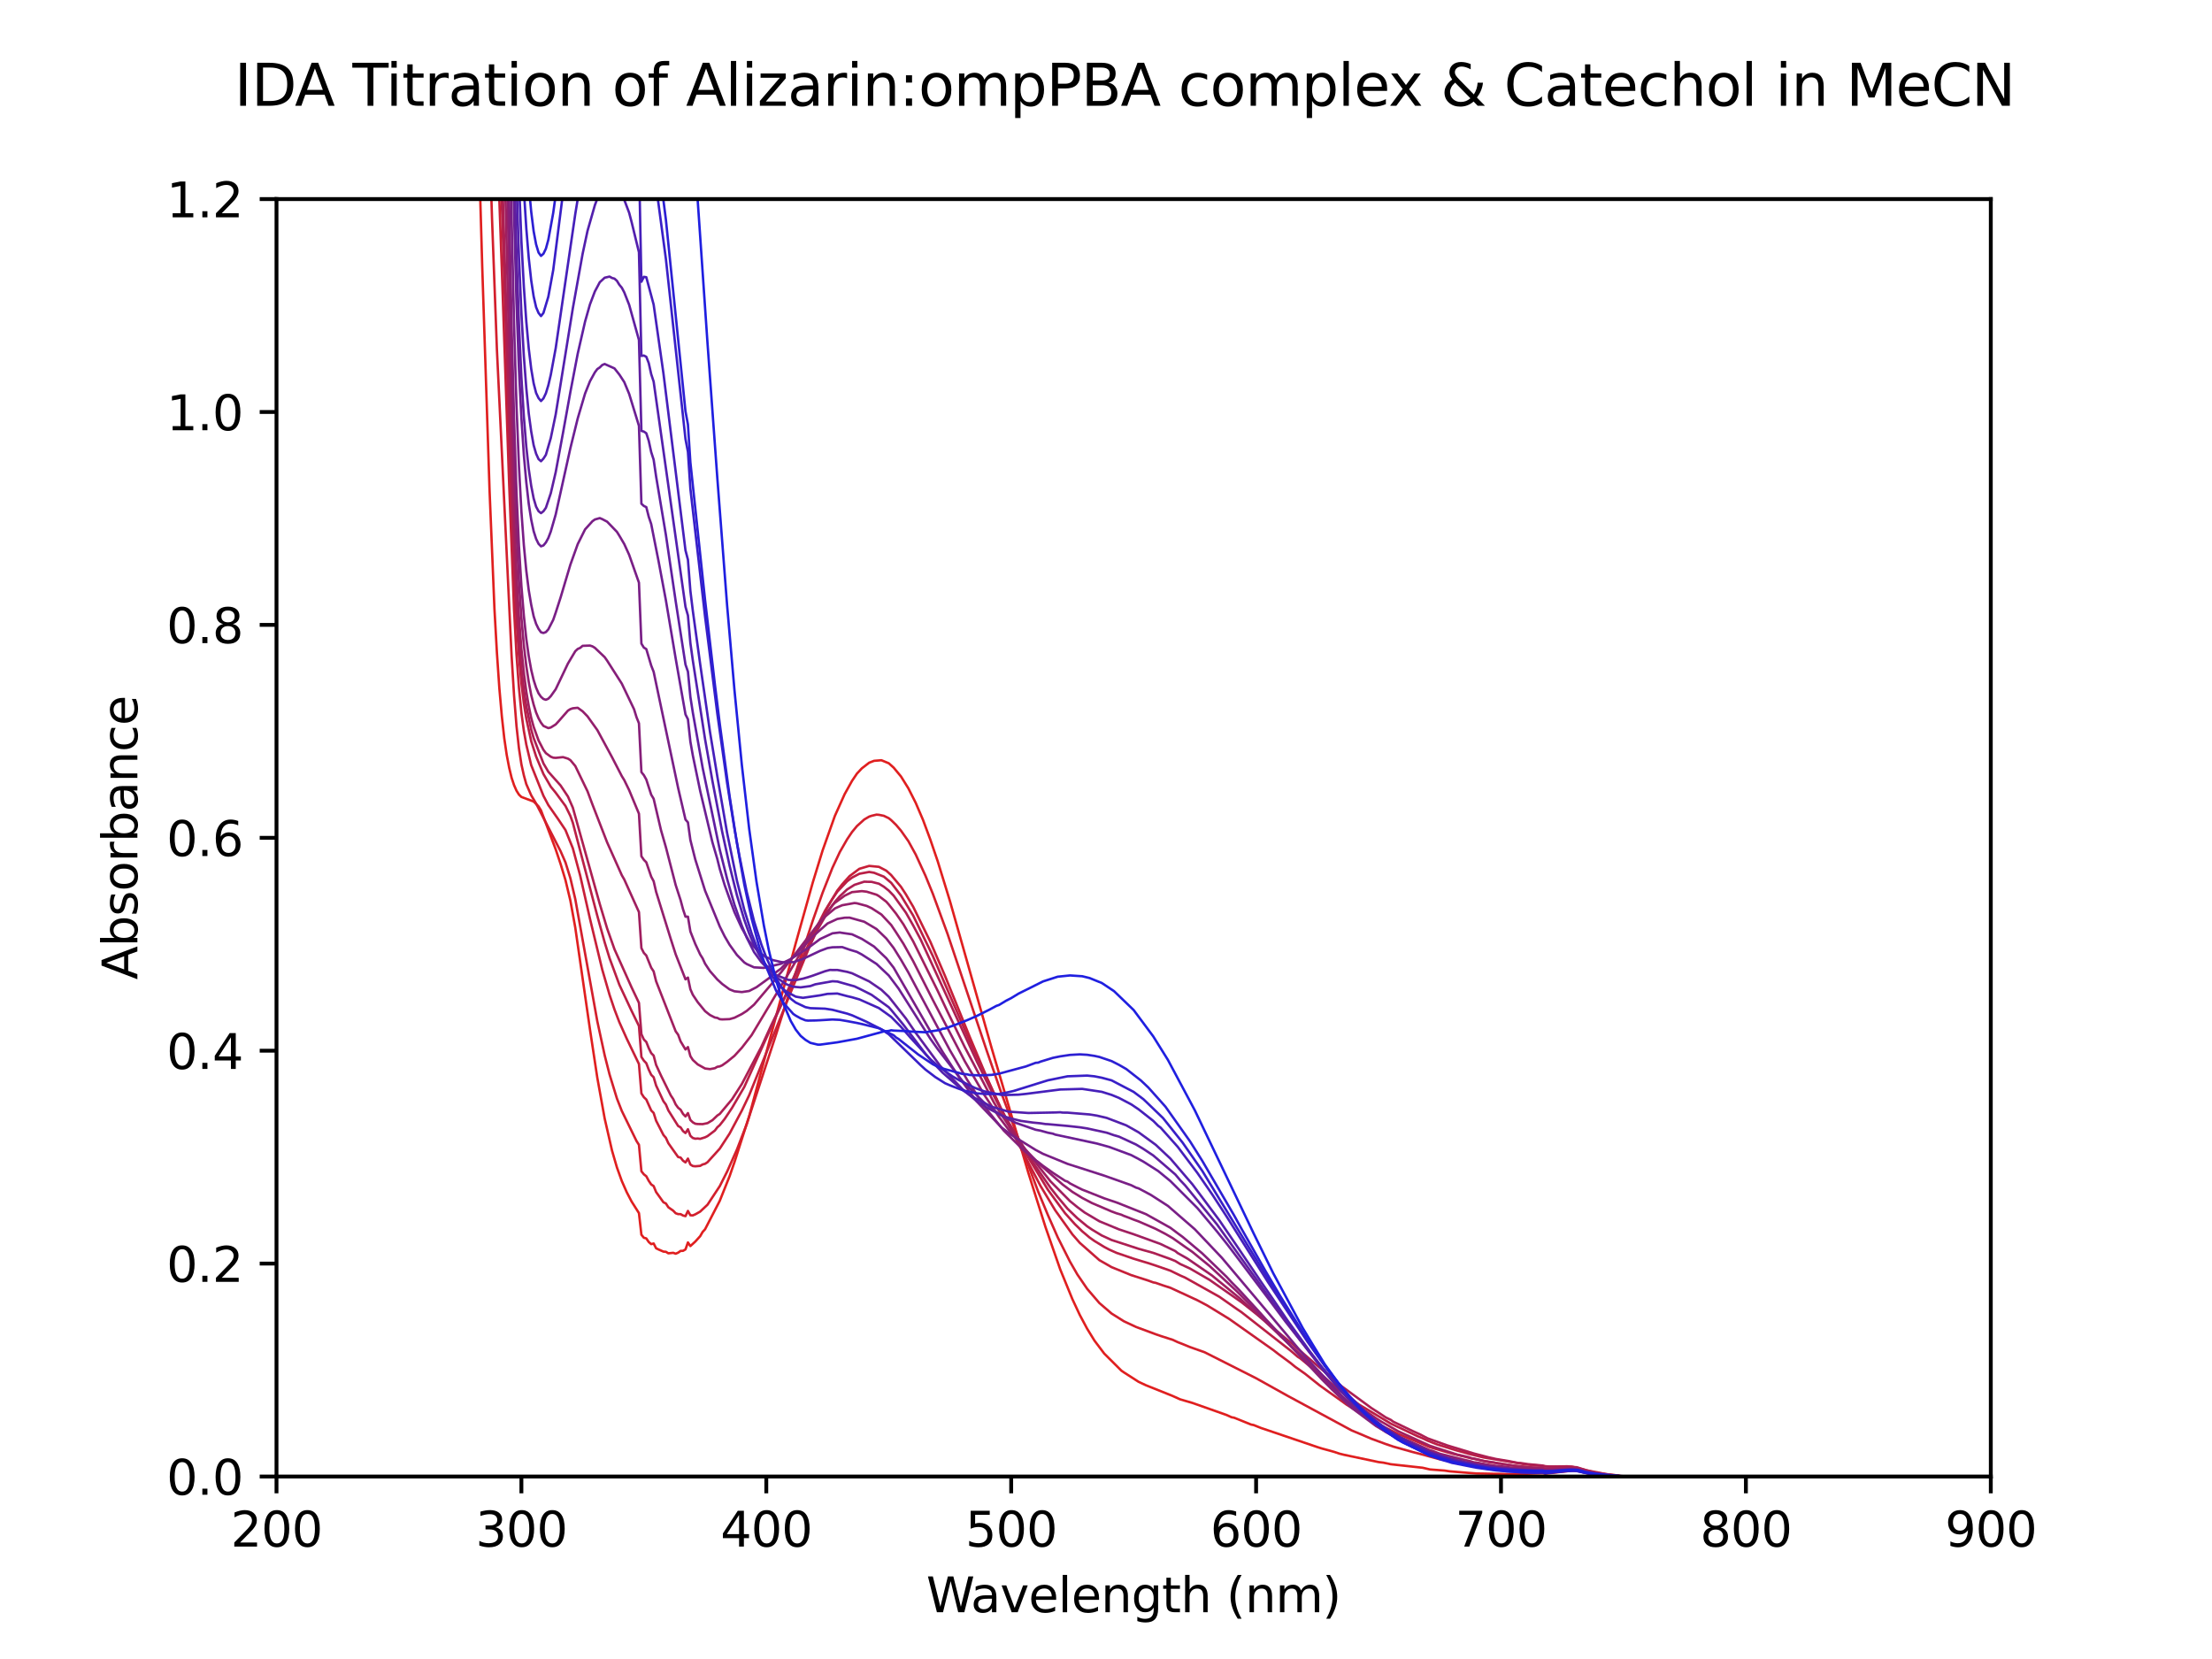 <?xml version="1.0" encoding="utf-8" standalone="no"?>
<!DOCTYPE svg PUBLIC "-//W3C//DTD SVG 1.1//EN"
  "http://www.w3.org/Graphics/SVG/1.1/DTD/svg11.dtd">
<svg xmlns:xlink="http://www.w3.org/1999/xlink" width="460.8pt" height="345.6pt" viewBox="0 0 460.8 345.6" xmlns="http://www.w3.org/2000/svg" version="1.1">
 <defs>
  <style type="text/css">*{stroke-linejoin: round; stroke-linecap: butt}</style>
 </defs>
 <g id="figure_1">
  <g id="patch_1">
   <path d="M 0 345.6 
L 460.8 345.6 
L 460.8 0 
L 0 0 
z
" style="fill: #ffffff"/>
  </g>
  <g id="axes_1">
   <g id="patch_2">
    <path d="M 57.6 307.584 
L 414.72 307.584 
L 414.72 41.472 
L 57.6 41.472 
z
" style="fill: #ffffff"/>
   </g>
   <g id="matplotlib.axis_1">
    <g id="xtick_1">
     <g id="line2d_1">
      <defs>
       <path id="mc052edfbb0" d="M 0 0 
L 0 3.5 
" style="stroke: #000000; stroke-width: 0.8"/>
      </defs>
      <g>
       <use xlink:href="#mc052edfbb0" x="57.6" y="307.584" style="stroke: #000000; stroke-width: 0.8"/>
      </g>
     </g>
     <g id="text_1">
      <!-- 200 -->
      <g transform="translate(48.056 322.182) scale(0.1 -0.1)">
       <defs>
        <path id="DejaVuSans-32" d="M 1228 531 
L 3431 531 
L 3431 0 
L 469 0 
L 469 531 
Q 828 903 1448 1529 
Q 2069 2156 2228 2338 
Q 2531 2678 2651 2914 
Q 2772 3150 2772 3378 
Q 2772 3750 2511 3984 
Q 2250 4219 1831 4219 
Q 1534 4219 1204 4116 
Q 875 4013 500 3803 
L 500 4441 
Q 881 4594 1212 4672 
Q 1544 4750 1819 4750 
Q 2544 4750 2975 4387 
Q 3406 4025 3406 3419 
Q 3406 3131 3298 2873 
Q 3191 2616 2906 2266 
Q 2828 2175 2409 1742 
Q 1991 1309 1228 531 
z
" transform="scale(0.016)"/>
        <path id="DejaVuSans-30" d="M 2034 4250 
Q 1547 4250 1301 3770 
Q 1056 3291 1056 2328 
Q 1056 1369 1301 889 
Q 1547 409 2034 409 
Q 2525 409 2770 889 
Q 3016 1369 3016 2328 
Q 3016 3291 2770 3770 
Q 2525 4250 2034 4250 
z
M 2034 4750 
Q 2819 4750 3233 4129 
Q 3647 3509 3647 2328 
Q 3647 1150 3233 529 
Q 2819 -91 2034 -91 
Q 1250 -91 836 529 
Q 422 1150 422 2328 
Q 422 3509 836 4129 
Q 1250 4750 2034 4750 
z
" transform="scale(0.016)"/>
       </defs>
       <use xlink:href="#DejaVuSans-32"/>
       <use xlink:href="#DejaVuSans-30" x="63.623"/>
       <use xlink:href="#DejaVuSans-30" x="127.246"/>
      </g>
     </g>
    </g>
    <g id="xtick_2">
     <g id="line2d_2">
      <g>
       <use xlink:href="#mc052edfbb0" x="108.617" y="307.584" style="stroke: #000000; stroke-width: 0.8"/>
      </g>
     </g>
     <g id="text_2">
      <!-- 300 -->
      <g transform="translate(99.073 322.182) scale(0.1 -0.1)">
       <defs>
        <path id="DejaVuSans-33" d="M 2597 2516 
Q 3050 2419 3304 2112 
Q 3559 1806 3559 1356 
Q 3559 666 3084 287 
Q 2609 -91 1734 -91 
Q 1441 -91 1130 -33 
Q 819 25 488 141 
L 488 750 
Q 750 597 1062 519 
Q 1375 441 1716 441 
Q 2309 441 2620 675 
Q 2931 909 2931 1356 
Q 2931 1769 2642 2001 
Q 2353 2234 1838 2234 
L 1294 2234 
L 1294 2753 
L 1863 2753 
Q 2328 2753 2575 2939 
Q 2822 3125 2822 3475 
Q 2822 3834 2567 4026 
Q 2313 4219 1838 4219 
Q 1578 4219 1281 4162 
Q 984 4106 628 3988 
L 628 4550 
Q 988 4650 1302 4700 
Q 1616 4750 1894 4750 
Q 2613 4750 3031 4423 
Q 3450 4097 3450 3541 
Q 3450 3153 3228 2886 
Q 3006 2619 2597 2516 
z
" transform="scale(0.016)"/>
       </defs>
       <use xlink:href="#DejaVuSans-33"/>
       <use xlink:href="#DejaVuSans-30" x="63.623"/>
       <use xlink:href="#DejaVuSans-30" x="127.246"/>
      </g>
     </g>
    </g>
    <g id="xtick_3">
     <g id="line2d_3">
      <g>
       <use xlink:href="#mc052edfbb0" x="159.634" y="307.584" style="stroke: #000000; stroke-width: 0.8"/>
      </g>
     </g>
     <g id="text_3">
      <!-- 400 -->
      <g transform="translate(150.091 322.182) scale(0.1 -0.1)">
       <defs>
        <path id="DejaVuSans-34" d="M 2419 4116 
L 825 1625 
L 2419 1625 
L 2419 4116 
z
M 2253 4666 
L 3047 4666 
L 3047 1625 
L 3713 1625 
L 3713 1100 
L 3047 1100 
L 3047 0 
L 2419 0 
L 2419 1100 
L 313 1100 
L 313 1709 
L 2253 4666 
z
" transform="scale(0.016)"/>
       </defs>
       <use xlink:href="#DejaVuSans-34"/>
       <use xlink:href="#DejaVuSans-30" x="63.623"/>
       <use xlink:href="#DejaVuSans-30" x="127.246"/>
      </g>
     </g>
    </g>
    <g id="xtick_4">
     <g id="line2d_4">
      <g>
       <use xlink:href="#mc052edfbb0" x="210.651" y="307.584" style="stroke: #000000; stroke-width: 0.8"/>
      </g>
     </g>
     <g id="text_4">
      <!-- 500 -->
      <g transform="translate(201.108 322.182) scale(0.1 -0.1)">
       <defs>
        <path id="DejaVuSans-35" d="M 691 4666 
L 3169 4666 
L 3169 4134 
L 1269 4134 
L 1269 2991 
Q 1406 3038 1543 3061 
Q 1681 3084 1819 3084 
Q 2600 3084 3056 2656 
Q 3513 2228 3513 1497 
Q 3513 744 3044 326 
Q 2575 -91 1722 -91 
Q 1428 -91 1123 -41 
Q 819 9 494 109 
L 494 744 
Q 775 591 1075 516 
Q 1375 441 1709 441 
Q 2250 441 2565 725 
Q 2881 1009 2881 1497 
Q 2881 1984 2565 2268 
Q 2250 2553 1709 2553 
Q 1456 2553 1204 2497 
Q 953 2441 691 2322 
L 691 4666 
z
" transform="scale(0.016)"/>
       </defs>
       <use xlink:href="#DejaVuSans-35"/>
       <use xlink:href="#DejaVuSans-30" x="63.623"/>
       <use xlink:href="#DejaVuSans-30" x="127.246"/>
      </g>
     </g>
    </g>
    <g id="xtick_5">
     <g id="line2d_5">
      <g>
       <use xlink:href="#mc052edfbb0" x="261.669" y="307.584" style="stroke: #000000; stroke-width: 0.8"/>
      </g>
     </g>
     <g id="text_5">
      <!-- 600 -->
      <g transform="translate(252.125 322.182) scale(0.1 -0.1)">
       <defs>
        <path id="DejaVuSans-36" d="M 2113 2584 
Q 1688 2584 1439 2293 
Q 1191 2003 1191 1497 
Q 1191 994 1439 701 
Q 1688 409 2113 409 
Q 2538 409 2786 701 
Q 3034 994 3034 1497 
Q 3034 2003 2786 2293 
Q 2538 2584 2113 2584 
z
M 3366 4563 
L 3366 3988 
Q 3128 4100 2886 4159 
Q 2644 4219 2406 4219 
Q 1781 4219 1451 3797 
Q 1122 3375 1075 2522 
Q 1259 2794 1537 2939 
Q 1816 3084 2150 3084 
Q 2853 3084 3261 2657 
Q 3669 2231 3669 1497 
Q 3669 778 3244 343 
Q 2819 -91 2113 -91 
Q 1303 -91 875 529 
Q 447 1150 447 2328 
Q 447 3434 972 4092 
Q 1497 4750 2381 4750 
Q 2619 4750 2861 4703 
Q 3103 4656 3366 4563 
z
" transform="scale(0.016)"/>
       </defs>
       <use xlink:href="#DejaVuSans-36"/>
       <use xlink:href="#DejaVuSans-30" x="63.623"/>
       <use xlink:href="#DejaVuSans-30" x="127.246"/>
      </g>
     </g>
    </g>
    <g id="xtick_6">
     <g id="line2d_6">
      <g>
       <use xlink:href="#mc052edfbb0" x="312.686" y="307.584" style="stroke: #000000; stroke-width: 0.8"/>
      </g>
     </g>
     <g id="text_6">
      <!-- 700 -->
      <g transform="translate(303.142 322.182) scale(0.1 -0.1)">
       <defs>
        <path id="DejaVuSans-37" d="M 525 4666 
L 3525 4666 
L 3525 4397 
L 1831 0 
L 1172 0 
L 2766 4134 
L 525 4134 
L 525 4666 
z
" transform="scale(0.016)"/>
       </defs>
       <use xlink:href="#DejaVuSans-37"/>
       <use xlink:href="#DejaVuSans-30" x="63.623"/>
       <use xlink:href="#DejaVuSans-30" x="127.246"/>
      </g>
     </g>
    </g>
    <g id="xtick_7">
     <g id="line2d_7">
      <g>
       <use xlink:href="#mc052edfbb0" x="363.703" y="307.584" style="stroke: #000000; stroke-width: 0.8"/>
      </g>
     </g>
     <g id="text_7">
      <!-- 800 -->
      <g transform="translate(354.159 322.182) scale(0.1 -0.1)">
       <defs>
        <path id="DejaVuSans-38" d="M 2034 2216 
Q 1584 2216 1326 1975 
Q 1069 1734 1069 1313 
Q 1069 891 1326 650 
Q 1584 409 2034 409 
Q 2484 409 2743 651 
Q 3003 894 3003 1313 
Q 3003 1734 2745 1975 
Q 2488 2216 2034 2216 
z
M 1403 2484 
Q 997 2584 770 2862 
Q 544 3141 544 3541 
Q 544 4100 942 4425 
Q 1341 4750 2034 4750 
Q 2731 4750 3128 4425 
Q 3525 4100 3525 3541 
Q 3525 3141 3298 2862 
Q 3072 2584 2669 2484 
Q 3125 2378 3379 2068 
Q 3634 1759 3634 1313 
Q 3634 634 3220 271 
Q 2806 -91 2034 -91 
Q 1263 -91 848 271 
Q 434 634 434 1313 
Q 434 1759 690 2068 
Q 947 2378 1403 2484 
z
M 1172 3481 
Q 1172 3119 1398 2916 
Q 1625 2713 2034 2713 
Q 2441 2713 2670 2916 
Q 2900 3119 2900 3481 
Q 2900 3844 2670 4047 
Q 2441 4250 2034 4250 
Q 1625 4250 1398 4047 
Q 1172 3844 1172 3481 
z
" transform="scale(0.016)"/>
       </defs>
       <use xlink:href="#DejaVuSans-38"/>
       <use xlink:href="#DejaVuSans-30" x="63.623"/>
       <use xlink:href="#DejaVuSans-30" x="127.246"/>
      </g>
     </g>
    </g>
    <g id="xtick_8">
     <g id="line2d_8">
      <g>
       <use xlink:href="#mc052edfbb0" x="414.72" y="307.584" style="stroke: #000000; stroke-width: 0.8"/>
      </g>
     </g>
     <g id="text_8">
      <!-- 900 -->
      <g transform="translate(405.176 322.182) scale(0.1 -0.1)">
       <defs>
        <path id="DejaVuSans-39" d="M 703 97 
L 703 672 
Q 941 559 1184 500 
Q 1428 441 1663 441 
Q 2288 441 2617 861 
Q 2947 1281 2994 2138 
Q 2813 1869 2534 1725 
Q 2256 1581 1919 1581 
Q 1219 1581 811 2004 
Q 403 2428 403 3163 
Q 403 3881 828 4315 
Q 1253 4750 1959 4750 
Q 2769 4750 3195 4129 
Q 3622 3509 3622 2328 
Q 3622 1225 3098 567 
Q 2575 -91 1691 -91 
Q 1453 -91 1209 -44 
Q 966 3 703 97 
z
M 1959 2075 
Q 2384 2075 2632 2365 
Q 2881 2656 2881 3163 
Q 2881 3666 2632 3958 
Q 2384 4250 1959 4250 
Q 1534 4250 1286 3958 
Q 1038 3666 1038 3163 
Q 1038 2656 1286 2365 
Q 1534 2075 1959 2075 
z
" transform="scale(0.016)"/>
       </defs>
       <use xlink:href="#DejaVuSans-39"/>
       <use xlink:href="#DejaVuSans-30" x="63.623"/>
       <use xlink:href="#DejaVuSans-30" x="127.246"/>
      </g>
     </g>
    </g>
    <g id="text_9">
     <!-- Wavelength (nm) -->
     <g transform="translate(192.968 335.861) scale(0.1 -0.1)">
      <defs>
       <path id="DejaVuSans-57" d="M 213 4666 
L 850 4666 
L 1831 722 
L 2809 4666 
L 3519 4666 
L 4500 722 
L 5478 4666 
L 6119 4666 
L 4947 0 
L 4153 0 
L 3169 4050 
L 2175 0 
L 1381 0 
L 213 4666 
z
" transform="scale(0.016)"/>
       <path id="DejaVuSans-61" d="M 2194 1759 
Q 1497 1759 1228 1600 
Q 959 1441 959 1056 
Q 959 750 1161 570 
Q 1363 391 1709 391 
Q 2188 391 2477 730 
Q 2766 1069 2766 1631 
L 2766 1759 
L 2194 1759 
z
M 3341 1997 
L 3341 0 
L 2766 0 
L 2766 531 
Q 2569 213 2275 61 
Q 1981 -91 1556 -91 
Q 1019 -91 701 211 
Q 384 513 384 1019 
Q 384 1609 779 1909 
Q 1175 2209 1959 2209 
L 2766 2209 
L 2766 2266 
Q 2766 2663 2505 2880 
Q 2244 3097 1772 3097 
Q 1472 3097 1187 3025 
Q 903 2953 641 2809 
L 641 3341 
Q 956 3463 1253 3523 
Q 1550 3584 1831 3584 
Q 2591 3584 2966 3190 
Q 3341 2797 3341 1997 
z
" transform="scale(0.016)"/>
       <path id="DejaVuSans-76" d="M 191 3500 
L 800 3500 
L 1894 563 
L 2988 3500 
L 3597 3500 
L 2284 0 
L 1503 0 
L 191 3500 
z
" transform="scale(0.016)"/>
       <path id="DejaVuSans-65" d="M 3597 1894 
L 3597 1613 
L 953 1613 
Q 991 1019 1311 708 
Q 1631 397 2203 397 
Q 2534 397 2845 478 
Q 3156 559 3463 722 
L 3463 178 
Q 3153 47 2828 -22 
Q 2503 -91 2169 -91 
Q 1331 -91 842 396 
Q 353 884 353 1716 
Q 353 2575 817 3079 
Q 1281 3584 2069 3584 
Q 2775 3584 3186 3129 
Q 3597 2675 3597 1894 
z
M 3022 2063 
Q 3016 2534 2758 2815 
Q 2500 3097 2075 3097 
Q 1594 3097 1305 2825 
Q 1016 2553 972 2059 
L 3022 2063 
z
" transform="scale(0.016)"/>
       <path id="DejaVuSans-6c" d="M 603 4863 
L 1178 4863 
L 1178 0 
L 603 0 
L 603 4863 
z
" transform="scale(0.016)"/>
       <path id="DejaVuSans-6e" d="M 3513 2113 
L 3513 0 
L 2938 0 
L 2938 2094 
Q 2938 2591 2744 2837 
Q 2550 3084 2163 3084 
Q 1697 3084 1428 2787 
Q 1159 2491 1159 1978 
L 1159 0 
L 581 0 
L 581 3500 
L 1159 3500 
L 1159 2956 
Q 1366 3272 1645 3428 
Q 1925 3584 2291 3584 
Q 2894 3584 3203 3211 
Q 3513 2838 3513 2113 
z
" transform="scale(0.016)"/>
       <path id="DejaVuSans-67" d="M 2906 1791 
Q 2906 2416 2648 2759 
Q 2391 3103 1925 3103 
Q 1463 3103 1205 2759 
Q 947 2416 947 1791 
Q 947 1169 1205 825 
Q 1463 481 1925 481 
Q 2391 481 2648 825 
Q 2906 1169 2906 1791 
z
M 3481 434 
Q 3481 -459 3084 -895 
Q 2688 -1331 1869 -1331 
Q 1566 -1331 1297 -1286 
Q 1028 -1241 775 -1147 
L 775 -588 
Q 1028 -725 1275 -790 
Q 1522 -856 1778 -856 
Q 2344 -856 2625 -561 
Q 2906 -266 2906 331 
L 2906 616 
Q 2728 306 2450 153 
Q 2172 0 1784 0 
Q 1141 0 747 490 
Q 353 981 353 1791 
Q 353 2603 747 3093 
Q 1141 3584 1784 3584 
Q 2172 3584 2450 3431 
Q 2728 3278 2906 2969 
L 2906 3500 
L 3481 3500 
L 3481 434 
z
" transform="scale(0.016)"/>
       <path id="DejaVuSans-74" d="M 1172 4494 
L 1172 3500 
L 2356 3500 
L 2356 3053 
L 1172 3053 
L 1172 1153 
Q 1172 725 1289 603 
Q 1406 481 1766 481 
L 2356 481 
L 2356 0 
L 1766 0 
Q 1100 0 847 248 
Q 594 497 594 1153 
L 594 3053 
L 172 3053 
L 172 3500 
L 594 3500 
L 594 4494 
L 1172 4494 
z
" transform="scale(0.016)"/>
       <path id="DejaVuSans-68" d="M 3513 2113 
L 3513 0 
L 2938 0 
L 2938 2094 
Q 2938 2591 2744 2837 
Q 2550 3084 2163 3084 
Q 1697 3084 1428 2787 
Q 1159 2491 1159 1978 
L 1159 0 
L 581 0 
L 581 4863 
L 1159 4863 
L 1159 2956 
Q 1366 3272 1645 3428 
Q 1925 3584 2291 3584 
Q 2894 3584 3203 3211 
Q 3513 2838 3513 2113 
z
" transform="scale(0.016)"/>
       <path id="DejaVuSans-20" transform="scale(0.016)"/>
       <path id="DejaVuSans-28" d="M 1984 4856 
Q 1566 4138 1362 3434 
Q 1159 2731 1159 2009 
Q 1159 1288 1364 580 
Q 1569 -128 1984 -844 
L 1484 -844 
Q 1016 -109 783 600 
Q 550 1309 550 2009 
Q 550 2706 781 3412 
Q 1013 4119 1484 4856 
L 1984 4856 
z
" transform="scale(0.016)"/>
       <path id="DejaVuSans-6d" d="M 3328 2828 
Q 3544 3216 3844 3400 
Q 4144 3584 4550 3584 
Q 5097 3584 5394 3201 
Q 5691 2819 5691 2113 
L 5691 0 
L 5113 0 
L 5113 2094 
Q 5113 2597 4934 2840 
Q 4756 3084 4391 3084 
Q 3944 3084 3684 2787 
Q 3425 2491 3425 1978 
L 3425 0 
L 2847 0 
L 2847 2094 
Q 2847 2600 2669 2842 
Q 2491 3084 2119 3084 
Q 1678 3084 1418 2786 
Q 1159 2488 1159 1978 
L 1159 0 
L 581 0 
L 581 3500 
L 1159 3500 
L 1159 2956 
Q 1356 3278 1631 3431 
Q 1906 3584 2284 3584 
Q 2666 3584 2933 3390 
Q 3200 3197 3328 2828 
z
" transform="scale(0.016)"/>
       <path id="DejaVuSans-29" d="M 513 4856 
L 1013 4856 
Q 1481 4119 1714 3412 
Q 1947 2706 1947 2009 
Q 1947 1309 1714 600 
Q 1481 -109 1013 -844 
L 513 -844 
Q 928 -128 1133 580 
Q 1338 1288 1338 2009 
Q 1338 2731 1133 3434 
Q 928 4138 513 4856 
z
" transform="scale(0.016)"/>
      </defs>
      <use xlink:href="#DejaVuSans-57"/>
      <use xlink:href="#DejaVuSans-61" x="92.502"/>
      <use xlink:href="#DejaVuSans-76" x="153.781"/>
      <use xlink:href="#DejaVuSans-65" x="212.961"/>
      <use xlink:href="#DejaVuSans-6c" x="274.484"/>
      <use xlink:href="#DejaVuSans-65" x="302.268"/>
      <use xlink:href="#DejaVuSans-6e" x="363.791"/>
      <use xlink:href="#DejaVuSans-67" x="427.17"/>
      <use xlink:href="#DejaVuSans-74" x="490.646"/>
      <use xlink:href="#DejaVuSans-68" x="529.855"/>
      <use xlink:href="#DejaVuSans-20" x="593.234"/>
      <use xlink:href="#DejaVuSans-28" x="625.021"/>
      <use xlink:href="#DejaVuSans-6e" x="664.035"/>
      <use xlink:href="#DejaVuSans-6d" x="727.414"/>
      <use xlink:href="#DejaVuSans-29" x="824.826"/>
     </g>
    </g>
   </g>
   <g id="matplotlib.axis_2">
    <g id="ytick_1">
     <g id="line2d_9">
      <defs>
       <path id="mcc190a4623" d="M 0 0 
L -3.5 0 
" style="stroke: #000000; stroke-width: 0.8"/>
      </defs>
      <g>
       <use xlink:href="#mcc190a4623" x="57.6" y="307.584" style="stroke: #000000; stroke-width: 0.8"/>
      </g>
     </g>
     <g id="text_10">
      <!-- 0.0 -->
      <g transform="translate(34.697 311.383) scale(0.1 -0.1)">
       <defs>
        <path id="DejaVuSans-2e" d="M 684 794 
L 1344 794 
L 1344 0 
L 684 0 
L 684 794 
z
" transform="scale(0.016)"/>
       </defs>
       <use xlink:href="#DejaVuSans-30"/>
       <use xlink:href="#DejaVuSans-2e" x="63.623"/>
       <use xlink:href="#DejaVuSans-30" x="95.41"/>
      </g>
     </g>
    </g>
    <g id="ytick_2">
     <g id="line2d_10">
      <g>
       <use xlink:href="#mcc190a4623" x="57.6" y="263.232" style="stroke: #000000; stroke-width: 0.8"/>
      </g>
     </g>
     <g id="text_11">
      <!-- 0.2 -->
      <g transform="translate(34.697 267.031) scale(0.1 -0.1)">
       <use xlink:href="#DejaVuSans-30"/>
       <use xlink:href="#DejaVuSans-2e" x="63.623"/>
       <use xlink:href="#DejaVuSans-32" x="95.41"/>
      </g>
     </g>
    </g>
    <g id="ytick_3">
     <g id="line2d_11">
      <g>
       <use xlink:href="#mcc190a4623" x="57.6" y="218.88" style="stroke: #000000; stroke-width: 0.8"/>
      </g>
     </g>
     <g id="text_12">
      <!-- 0.4 -->
      <g transform="translate(34.697 222.679) scale(0.1 -0.1)">
       <use xlink:href="#DejaVuSans-30"/>
       <use xlink:href="#DejaVuSans-2e" x="63.623"/>
       <use xlink:href="#DejaVuSans-34" x="95.41"/>
      </g>
     </g>
    </g>
    <g id="ytick_4">
     <g id="line2d_12">
      <g>
       <use xlink:href="#mcc190a4623" x="57.6" y="174.528" style="stroke: #000000; stroke-width: 0.8"/>
      </g>
     </g>
     <g id="text_13">
      <!-- 0.6 -->
      <g transform="translate(34.697 178.327) scale(0.1 -0.1)">
       <use xlink:href="#DejaVuSans-30"/>
       <use xlink:href="#DejaVuSans-2e" x="63.623"/>
       <use xlink:href="#DejaVuSans-36" x="95.41"/>
      </g>
     </g>
    </g>
    <g id="ytick_5">
     <g id="line2d_13">
      <g>
       <use xlink:href="#mcc190a4623" x="57.6" y="130.176" style="stroke: #000000; stroke-width: 0.8"/>
      </g>
     </g>
     <g id="text_14">
      <!-- 0.8 -->
      <g transform="translate(34.697 133.975) scale(0.1 -0.1)">
       <use xlink:href="#DejaVuSans-30"/>
       <use xlink:href="#DejaVuSans-2e" x="63.623"/>
       <use xlink:href="#DejaVuSans-38" x="95.41"/>
      </g>
     </g>
    </g>
    <g id="ytick_6">
     <g id="line2d_14">
      <g>
       <use xlink:href="#mcc190a4623" x="57.6" y="85.824" style="stroke: #000000; stroke-width: 0.8"/>
      </g>
     </g>
     <g id="text_15">
      <!-- 1.0 -->
      <g transform="translate(34.697 89.623) scale(0.1 -0.1)">
       <defs>
        <path id="DejaVuSans-31" d="M 794 531 
L 1825 531 
L 1825 4091 
L 703 3866 
L 703 4441 
L 1819 4666 
L 2450 4666 
L 2450 531 
L 3481 531 
L 3481 0 
L 794 0 
L 794 531 
z
" transform="scale(0.016)"/>
       </defs>
       <use xlink:href="#DejaVuSans-31"/>
       <use xlink:href="#DejaVuSans-2e" x="63.623"/>
       <use xlink:href="#DejaVuSans-30" x="95.41"/>
      </g>
     </g>
    </g>
    <g id="ytick_7">
     <g id="line2d_15">
      <g>
       <use xlink:href="#mcc190a4623" x="57.6" y="41.472" style="stroke: #000000; stroke-width: 0.8"/>
      </g>
     </g>
     <g id="text_16">
      <!-- 1.2 -->
      <g transform="translate(34.697 45.271) scale(0.1 -0.1)">
       <use xlink:href="#DejaVuSans-31"/>
       <use xlink:href="#DejaVuSans-2e" x="63.623"/>
       <use xlink:href="#DejaVuSans-32" x="95.41"/>
      </g>
     </g>
    </g>
    <g id="text_17">
     <!-- Absorbance -->
     <g transform="translate(28.617 204.075) rotate(-90) scale(0.1 -0.1)">
      <defs>
       <path id="DejaVuSans-41" d="M 2188 4044 
L 1331 1722 
L 3047 1722 
L 2188 4044 
z
M 1831 4666 
L 2547 4666 
L 4325 0 
L 3669 0 
L 3244 1197 
L 1141 1197 
L 716 0 
L 50 0 
L 1831 4666 
z
" transform="scale(0.016)"/>
       <path id="DejaVuSans-62" d="M 3116 1747 
Q 3116 2381 2855 2742 
Q 2594 3103 2138 3103 
Q 1681 3103 1420 2742 
Q 1159 2381 1159 1747 
Q 1159 1113 1420 752 
Q 1681 391 2138 391 
Q 2594 391 2855 752 
Q 3116 1113 3116 1747 
z
M 1159 2969 
Q 1341 3281 1617 3432 
Q 1894 3584 2278 3584 
Q 2916 3584 3314 3078 
Q 3713 2572 3713 1747 
Q 3713 922 3314 415 
Q 2916 -91 2278 -91 
Q 1894 -91 1617 61 
Q 1341 213 1159 525 
L 1159 0 
L 581 0 
L 581 4863 
L 1159 4863 
L 1159 2969 
z
" transform="scale(0.016)"/>
       <path id="DejaVuSans-73" d="M 2834 3397 
L 2834 2853 
Q 2591 2978 2328 3040 
Q 2066 3103 1784 3103 
Q 1356 3103 1142 2972 
Q 928 2841 928 2578 
Q 928 2378 1081 2264 
Q 1234 2150 1697 2047 
L 1894 2003 
Q 2506 1872 2764 1633 
Q 3022 1394 3022 966 
Q 3022 478 2636 193 
Q 2250 -91 1575 -91 
Q 1294 -91 989 -36 
Q 684 19 347 128 
L 347 722 
Q 666 556 975 473 
Q 1284 391 1588 391 
Q 1994 391 2212 530 
Q 2431 669 2431 922 
Q 2431 1156 2273 1281 
Q 2116 1406 1581 1522 
L 1381 1569 
Q 847 1681 609 1914 
Q 372 2147 372 2553 
Q 372 3047 722 3315 
Q 1072 3584 1716 3584 
Q 2034 3584 2315 3537 
Q 2597 3491 2834 3397 
z
" transform="scale(0.016)"/>
       <path id="DejaVuSans-6f" d="M 1959 3097 
Q 1497 3097 1228 2736 
Q 959 2375 959 1747 
Q 959 1119 1226 758 
Q 1494 397 1959 397 
Q 2419 397 2687 759 
Q 2956 1122 2956 1747 
Q 2956 2369 2687 2733 
Q 2419 3097 1959 3097 
z
M 1959 3584 
Q 2709 3584 3137 3096 
Q 3566 2609 3566 1747 
Q 3566 888 3137 398 
Q 2709 -91 1959 -91 
Q 1206 -91 779 398 
Q 353 888 353 1747 
Q 353 2609 779 3096 
Q 1206 3584 1959 3584 
z
" transform="scale(0.016)"/>
       <path id="DejaVuSans-72" d="M 2631 2963 
Q 2534 3019 2420 3045 
Q 2306 3072 2169 3072 
Q 1681 3072 1420 2755 
Q 1159 2438 1159 1844 
L 1159 0 
L 581 0 
L 581 3500 
L 1159 3500 
L 1159 2956 
Q 1341 3275 1631 3429 
Q 1922 3584 2338 3584 
Q 2397 3584 2469 3576 
Q 2541 3569 2628 3553 
L 2631 2963 
z
" transform="scale(0.016)"/>
       <path id="DejaVuSans-63" d="M 3122 3366 
L 3122 2828 
Q 2878 2963 2633 3030 
Q 2388 3097 2138 3097 
Q 1578 3097 1268 2742 
Q 959 2388 959 1747 
Q 959 1106 1268 751 
Q 1578 397 2138 397 
Q 2388 397 2633 464 
Q 2878 531 3122 666 
L 3122 134 
Q 2881 22 2623 -34 
Q 2366 -91 2075 -91 
Q 1284 -91 818 406 
Q 353 903 353 1747 
Q 353 2603 823 3093 
Q 1294 3584 2113 3584 
Q 2378 3584 2631 3529 
Q 2884 3475 3122 3366 
z
" transform="scale(0.016)"/>
      </defs>
      <use xlink:href="#DejaVuSans-41"/>
      <use xlink:href="#DejaVuSans-62" x="68.408"/>
      <use xlink:href="#DejaVuSans-73" x="131.885"/>
      <use xlink:href="#DejaVuSans-6f" x="183.984"/>
      <use xlink:href="#DejaVuSans-72" x="245.166"/>
      <use xlink:href="#DejaVuSans-62" x="286.279"/>
      <use xlink:href="#DejaVuSans-61" x="349.756"/>
      <use xlink:href="#DejaVuSans-6e" x="411.035"/>
      <use xlink:href="#DejaVuSans-63" x="474.414"/>
      <use xlink:href="#DejaVuSans-65" x="529.395"/>
     </g>
    </g>
   </g>
   <g id="line2d_16">
    <path d="M 363.703 307.932 
L 363.193 307.751 
L 361.662 307.718 
L 361.152 307.814 
L 360.642 307.746 
L 359.621 307.823 
L 358.601 307.858 
L 358.091 307.931 
L 357.071 307.92 
L 343.296 307.765 
L 342.276 307.675 
L 341.255 307.726 
L 334.113 307.339 
L 332.072 307.14 
L 330.542 306.894 
L 329.011 306.492 
L 327.481 306.369 
L 321.869 306.999 
L 321.359 306.901 
L 315.747 307.091 
L 314.726 307.088 
L 309.115 306.977 
L 307.584 306.954 
L 306.053 306.835 
L 301.972 306.503 
L 300.952 306.349 
L 297.891 306.115 
L 296.36 305.758 
L 289.728 305.028 
L 288.197 304.701 
L 287.177 304.576 
L 280.035 303.071 
L 279.014 302.818 
L 277.994 302.473 
L 276.974 302.183 
L 275.443 301.769 
L 274.423 301.451 
L 262.689 297.472 
L 261.158 296.861 
L 260.648 296.768 
L 257.077 295.332 
L 256.567 295.243 
L 255.547 294.781 
L 248.404 292.257 
L 245.853 291.511 
L 244.323 290.82 
L 238.711 288.57 
L 237.18 287.853 
L 234.119 285.886 
L 233.609 285.536 
L 230.038 281.982 
L 227.997 279.275 
L 226.467 276.789 
L 224.936 273.922 
L 223.406 270.654 
L 220.855 264.415 
L 217.794 255.623 
L 214.223 244.326 
L 206.57 218.315 
L 197.897 187.73 
L 195.346 179.432 
L 193.816 174.941 
L 192.285 170.812 
L 190.755 167.242 
L 189.224 164.213 
L 187.694 161.754 
L 186.163 159.91 
L 185.143 159 
L 183.612 158.371 
L 182.082 158.494 
L 181.061 158.887 
L 179.531 160.068 
L 178.511 161.162 
L 177.49 162.677 
L 175.96 165.425 
L 173.919 169.967 
L 171.368 177.152 
L 169.328 183.795 
L 165.756 196.532 
L 156.063 232.532 
L 153.002 242.099 
L 151.982 245.037 
L 149.941 250.151 
L 146.88 256.077 
L 146.37 256.64 
L 145.86 257.519 
L 144.839 258.645 
L 143.819 259.576 
L 143.309 258.826 
L 142.799 260.276 
L 142.288 260.568 
L 141.778 260.588 
L 141.268 260.95 
L 140.758 261.171 
L 140.248 260.985 
L 139.227 261.086 
L 138.717 260.77 
L 138.207 260.733 
L 137.187 260.288 
L 136.677 260.039 
L 136.166 259.039 
L 135.656 259.172 
L 135.146 258.734 
L 134.636 257.984 
L 134.126 257.845 
L 133.616 257.218 
L 133.105 252.716 
L 131.575 250.3 
L 130.555 248.348 
L 129.534 246.029 
L 128.514 243.19 
L 127.493 239.684 
L 125.963 233.004 
L 124.432 224.534 
L 122.902 214.447 
L 119.841 193.245 
L 118.821 187.621 
L 117.8 183.348 
L 116.78 179.976 
L 115.76 176.937 
L 112.699 168.816 
L 112.188 167.993 
L 111.168 166.973 
L 108.617 166.021 
L 108.107 165.528 
L 107.597 164.717 
L 107.087 163.561 
L 106.576 162.032 
L 106.066 159.912 
L 105.556 157.252 
L 105.046 153.778 
L 104.536 149.167 
L 104.026 143.401 
L 103.515 135.956 
L 103.005 126.88 
L 101.985 102.181 
L 100.454 55.435 
L 98.827 -1 
L 98.827 -1 
" clip-path="url(#p8f80d4c8d6)" style="fill: none; stroke: #e01f1f; stroke-width: 0.5; stroke-linecap: square"/>
   </g>
   <g id="line2d_17">
    <path d="M 363.703 308.21 
L 363.193 307.99 
L 359.621 308.035 
L 357.581 308.163 
L 340.745 307.769 
L 339.725 307.663 
L 336.664 307.468 
L 335.643 307.368 
L 334.623 307.266 
L 330.542 306.731 
L 327.991 306.107 
L 326.46 306.136 
L 325.44 306.285 
L 324.42 306.345 
L 321.869 306.545 
L 321.359 306.38 
L 319.318 306.351 
L 312.686 305.914 
L 310.135 305.611 
L 309.115 305.574 
L 307.584 305.325 
L 305.543 305.027 
L 300.952 304.189 
L 300.442 304.02 
L 299.931 303.997 
L 295.85 302.883 
L 294.32 302.492 
L 290.238 301.348 
L 288.708 300.831 
L 285.647 299.704 
L 283.606 298.831 
L 281.565 297.981 
L 268.301 290.81 
L 261.669 287.114 
L 250.955 281.703 
L 247.894 280.617 
L 246.363 279.99 
L 245.343 279.593 
L 244.323 279.118 
L 241.772 278.299 
L 240.752 277.945 
L 236.67 276.435 
L 234.119 275.239 
L 231.568 273.636 
L 229.018 271.447 
L 226.467 268.474 
L 224.426 265.485 
L 222.896 262.82 
L 220.345 257.757 
L 218.304 253.128 
L 216.263 248.217 
L 208.611 227.728 
L 205.55 218.874 
L 197.387 194.54 
L 194.326 186.19 
L 192.795 182.444 
L 190.755 178.003 
L 189.224 175.218 
L 187.694 173.047 
L 186.673 171.846 
L 185.653 170.854 
L 185.143 170.44 
L 184.123 169.947 
L 183.102 169.742 
L 182.592 169.702 
L 181.572 169.945 
L 181.061 170.116 
L 180.041 170.713 
L 178.511 172.091 
L 177.49 173.329 
L 176.47 174.843 
L 174.939 177.511 
L 173.409 180.788 
L 171.368 185.955 
L 169.328 191.749 
L 166.267 201.029 
L 161.675 215.479 
L 155.553 234.182 
L 153.512 239.479 
L 151.472 244.067 
L 149.941 247.096 
L 147.39 250.96 
L 145.86 252.397 
L 144.839 252.972 
L 144.329 253.188 
L 143.819 253.166 
L 143.309 252.26 
L 142.799 253.347 
L 142.288 253.212 
L 141.778 252.926 
L 141.268 252.921 
L 140.758 252.743 
L 140.248 252.214 
L 139.227 251.493 
L 138.717 250.708 
L 138.207 250.46 
L 136.677 248.32 
L 136.166 247.079 
L 135.656 246.739 
L 135.146 245.988 
L 134.636 245.033 
L 134.126 244.634 
L 133.616 243.988 
L 133.105 238.49 
L 132.595 237.693 
L 129.534 231.43 
L 128.514 228.831 
L 126.983 223.833 
L 125.963 219.828 
L 124.432 212.759 
L 122.392 201.441 
L 119.841 187.302 
L 118.821 182.948 
L 117.8 179.661 
L 116.78 177.323 
L 111.678 167.39 
L 110.658 165.672 
L 109.637 163.348 
L 109.127 161.511 
L 108.617 159.219 
L 108.107 155.891 
L 107.597 151.27 
L 107.087 144.877 
L 106.576 136.644 
L 104.536 94.007 
L 103.515 72.79 
L 102.495 45.469 
L 101.029 -1 
L 101.029 -1 
" clip-path="url(#p8f80d4c8d6)" style="fill: none; stroke: #d31f2c; stroke-width: 0.5; stroke-linecap: square"/>
   </g>
   <g id="line2d_18">
    <path d="M 363.703 308.481 
L 363.193 308.273 
L 350.438 308.287 
L 349.418 308.23 
L 343.296 307.956 
L 342.276 307.892 
L 339.215 307.679 
L 336.664 307.426 
L 335.643 307.332 
L 331.052 306.643 
L 330.032 306.342 
L 328.501 305.909 
L 326.971 305.761 
L 325.44 305.913 
L 324.93 305.857 
L 323.909 305.936 
L 322.379 305.927 
L 321.869 305.983 
L 321.359 305.812 
L 319.318 305.728 
L 316.257 305.425 
L 315.237 305.309 
L 311.665 304.749 
L 310.645 304.675 
L 308.094 304.128 
L 306.564 303.809 
L 302.482 302.813 
L 299.931 302.084 
L 297.891 301.479 
L 294.32 299.969 
L 291.259 298.714 
L 286.667 296.427 
L 280.545 292.632 
L 278.504 291.162 
L 276.974 290.082 
L 274.933 288.622 
L 271.872 286.182 
L 269.831 284.747 
L 268.811 283.916 
L 266.26 282.033 
L 265.24 281.24 
L 256.057 274.753 
L 251.465 271.941 
L 249.424 270.862 
L 243.813 268.268 
L 242.282 267.775 
L 240.752 267.24 
L 240.241 267.145 
L 239.221 266.773 
L 235.65 265.629 
L 231.568 263.972 
L 229.018 262.512 
L 224.936 258.907 
L 223.406 257.149 
L 219.835 252.151 
L 216.773 247.081 
L 210.141 234.393 
L 207.08 227.812 
L 205.55 224.391 
L 202.999 218.343 
L 201.979 215.913 
L 196.877 203.337 
L 193.816 196.2 
L 190.245 188.917 
L 188.714 186.308 
L 187.694 184.739 
L 185.653 182.304 
L 184.633 181.38 
L 183.102 180.58 
L 181.061 180.386 
L 179.021 180.985 
L 176.98 182.509 
L 175.45 184.204 
L 174.429 185.513 
L 172.389 188.967 
L 170.348 193.239 
L 169.328 195.533 
L 164.736 206.694 
L 156.063 228.161 
L 154.533 231.365 
L 151.982 236.152 
L 149.941 239.283 
L 147.39 242.105 
L 146.88 242.441 
L 146.37 242.577 
L 145.86 242.871 
L 144.839 242.96 
L 144.329 242.904 
L 143.819 242.592 
L 143.309 241.357 
L 142.799 242.152 
L 142.288 241.794 
L 141.778 241.136 
L 141.268 241.032 
L 139.227 238.148 
L 138.717 237.034 
L 138.207 236.44 
L 136.677 233.457 
L 136.166 231.845 
L 135.656 231.327 
L 134.636 229.053 
L 134.126 228.565 
L 133.616 227.774 
L 133.105 221.657 
L 130.555 216.362 
L 129.024 212.948 
L 128.004 210.281 
L 126.983 207.245 
L 125.453 201.963 
L 122.902 191.395 
L 120.861 182.394 
L 119.331 176.713 
L 117.8 172.921 
L 116.27 170.636 
L 114.229 167.713 
L 113.209 165.786 
L 110.658 159.392 
L 109.637 155.108 
L 109.127 152.251 
L 108.617 148.464 
L 108.107 143.29 
L 107.597 136.373 
L 107.087 127.054 
L 106.066 100.804 
L 104.536 55.971 
L 103.005 13.09 
L 102.614 -1 
L 102.614 -1 
" clip-path="url(#p8f80d4c8d6)" style="fill: none; stroke: #c71f38; stroke-width: 0.5; stroke-linecap: square"/>
   </g>
   <g id="line2d_19">
    <path d="M 363.703 308.599 
L 363.193 308.403 
L 361.152 308.365 
L 360.642 308.473 
L 359.621 308.419 
L 358.601 308.441 
L 352.479 308.415 
L 351.459 308.369 
L 350.438 308.363 
L 349.418 308.301 
L 348.908 308.322 
L 348.398 308.196 
L 346.867 308.2 
L 344.316 307.959 
L 343.296 307.955 
L 341.765 307.836 
L 340.235 307.731 
L 338.704 307.567 
L 338.194 307.584 
L 336.154 307.25 
L 334.623 307.091 
L 330.542 306.299 
L 327.481 305.526 
L 326.46 305.46 
L 322.889 305.519 
L 317.787 305.073 
L 309.115 303.625 
L 308.094 303.39 
L 306.053 302.883 
L 305.033 302.588 
L 303.503 302.172 
L 299.421 300.922 
L 297.381 300.113 
L 296.36 299.629 
L 295.34 299.207 
L 289.728 296.566 
L 283.096 292.586 
L 277.994 288.776 
L 272.892 284.639 
L 270.852 282.961 
L 270.341 282.642 
L 268.811 281.327 
L 267.791 280.533 
L 258.608 273.337 
L 257.587 272.644 
L 254.016 270.141 
L 246.874 266.146 
L 245.853 265.699 
L 243.813 264.706 
L 240.752 263.642 
L 239.221 263.135 
L 238.201 262.833 
L 236.16 262.213 
L 232.589 260.991 
L 231.058 260.306 
L 230.038 259.763 
L 227.997 258.518 
L 226.977 257.798 
L 225.446 256.505 
L 223.916 255.014 
L 221.875 252.737 
L 218.304 247.863 
L 212.692 238.642 
L 211.162 235.903 
L 208.611 231.107 
L 201.979 216.837 
L 194.326 199.147 
L 190.245 190.751 
L 187.694 186.566 
L 185.653 183.91 
L 184.123 182.622 
L 182.082 181.813 
L 181.061 181.644 
L 179.021 182.02 
L 177.49 182.822 
L 176.47 183.595 
L 174.429 185.751 
L 173.409 187.24 
L 171.878 189.694 
L 169.328 194.735 
L 155.043 226.44 
L 152.492 230.8 
L 150.961 233.092 
L 149.941 234.385 
L 149.431 234.836 
L 148.921 235.515 
L 147.39 236.675 
L 146.88 236.924 
L 145.86 237.242 
L 145.349 237.172 
L 144.839 237.214 
L 144.329 237.062 
L 143.819 236.61 
L 143.309 235.242 
L 142.799 236.035 
L 142.288 235.625 
L 141.778 234.848 
L 141.268 234.562 
L 139.227 231.312 
L 138.717 230.088 
L 138.207 229.409 
L 136.677 226.129 
L 136.166 224.406 
L 135.656 223.904 
L 135.146 222.826 
L 134.636 221.482 
L 134.126 220.953 
L 133.616 220.183 
L 133.105 213.735 
L 131.575 210.594 
L 129.024 205.14 
L 126.983 199.608 
L 125.963 196.308 
L 124.432 190.784 
L 119.331 171.398 
L 118.821 169.973 
L 117.8 167.902 
L 115.76 165.135 
L 114.739 163.883 
L 113.209 161.245 
L 111.678 157.578 
L 110.658 154.392 
L 109.637 149.688 
L 109.127 146.498 
L 108.617 142.278 
L 108.107 136.726 
L 107.597 129.112 
L 107.087 119.11 
L 106.066 90.506 
L 104.026 26.308 
L 103.186 -1 
L 103.186 -1 
" clip-path="url(#p8f80d4c8d6)" style="fill: none; stroke: #ba1f45; stroke-width: 0.5; stroke-linecap: square"/>
   </g>
   <g id="line2d_20">
    <path d="M 363.703 308.731 
L 363.193 308.489 
L 360.642 308.564 
L 360.132 308.495 
L 359.621 308.599 
L 358.601 308.555 
L 356.05 308.606 
L 350.438 308.438 
L 348.908 308.358 
L 343.806 308.077 
L 342.786 307.918 
L 341.765 307.871 
L 340.235 307.791 
L 337.684 307.553 
L 335.133 307.179 
L 334.113 307.027 
L 332.072 306.713 
L 330.542 306.315 
L 328.501 305.655 
L 326.46 305.528 
L 324.93 305.555 
L 321.869 305.486 
L 321.359 305.299 
L 318.298 305.009 
L 316.767 304.775 
L 316.257 304.762 
L 314.216 304.355 
L 311.665 303.937 
L 310.135 303.594 
L 307.074 302.801 
L 301.462 301.095 
L 297.381 299.628 
L 295.85 298.823 
L 294.32 298.132 
L 290.238 296.163 
L 289.728 295.783 
L 288.708 295.293 
L 287.687 294.614 
L 285.647 293.298 
L 279.525 288.804 
L 274.933 284.926 
L 269.831 280.525 
L 269.321 280.011 
L 268.301 279.201 
L 261.669 273.689 
L 260.138 272.467 
L 258.608 271.261 
L 251.975 266.62 
L 247.894 264.257 
L 245.853 263.314 
L 244.833 262.691 
L 243.813 262.276 
L 240.241 260.996 
L 237.18 260.144 
L 231.568 258.315 
L 229.528 257.377 
L 227.487 256.148 
L 226.467 255.452 
L 224.426 253.769 
L 222.385 251.796 
L 220.345 249.364 
L 218.814 247.404 
L 215.243 242.252 
L 209.121 232.189 
L 207.59 229.364 
L 206.06 226.348 
L 203.509 221.153 
L 191.775 195.687 
L 190.245 192.814 
L 188.714 190.122 
L 186.163 186.58 
L 185.143 185.527 
L 184.123 184.72 
L 183.102 184.095 
L 181.572 183.706 
L 180.551 183.69 
L 180.041 183.667 
L 178 184.329 
L 176.47 185.291 
L 174.939 186.71 
L 173.919 187.872 
L 172.389 190.07 
L 170.348 193.59 
L 160.655 213.59 
L 158.614 218.06 
L 154.533 225.825 
L 152.492 229.004 
L 149.941 232.049 
L 149.431 232.384 
L 148.411 233.355 
L 147.39 233.969 
L 146.37 234.178 
L 145.349 234.157 
L 144.839 234.093 
L 144.329 233.805 
L 143.819 233.317 
L 143.309 231.879 
L 142.799 232.571 
L 142.288 232.048 
L 141.778 231.171 
L 141.268 230.769 
L 140.758 230.077 
L 140.248 228.962 
L 139.738 228.201 
L 137.697 224.054 
L 136.677 221.838 
L 136.166 219.897 
L 135.656 219.383 
L 135.146 218.348 
L 134.636 217.056 
L 134.126 216.546 
L 133.616 215.44 
L 133.105 208.919 
L 131.575 205.699 
L 128.004 197.742 
L 126.473 193.406 
L 124.943 188.318 
L 119.331 168.253 
L 118.31 165.928 
L 116.78 163.63 
L 114.229 160.771 
L 113.209 159.035 
L 111.168 153.753 
L 110.658 151.968 
L 109.637 147.069 
L 109.127 143.588 
L 108.617 139.196 
L 108.107 133.253 
L 107.597 125.485 
L 107.087 114.849 
L 106.066 84.861 
L 103.508 -1 
L 103.508 -1 
" clip-path="url(#p8f80d4c8d6)" style="fill: none; stroke: #ad1f52; stroke-width: 0.5; stroke-linecap: square"/>
   </g>
   <g id="line2d_21">
    <path d="M 363.703 308.431 
L 363.193 308.248 
L 361.662 308.175 
L 361.152 308.248 
L 360.132 308.235 
L 352.989 308.296 
L 350.438 308.192 
L 348.908 308.156 
L 337.684 307.557 
L 336.664 307.411 
L 334.113 307.115 
L 332.072 306.778 
L 331.562 306.786 
L 330.032 306.373 
L 328.501 305.889 
L 326.46 305.836 
L 323.909 305.947 
L 321.869 305.94 
L 321.359 305.81 
L 318.298 305.671 
L 315.747 305.381 
L 313.706 305.084 
L 313.196 305.054 
L 312.686 304.89 
L 312.176 304.904 
L 311.155 304.636 
L 309.115 304.356 
L 307.074 303.855 
L 306.564 303.783 
L 306.053 303.586 
L 305.033 303.346 
L 303.503 303 
L 297.891 301.188 
L 291.259 298.158 
L 287.687 296.112 
L 286.667 295.462 
L 284.116 293.702 
L 283.096 293.012 
L 277.994 288.81 
L 275.443 286.497 
L 270.852 282.109 
L 267.28 278.821 
L 263.199 274.953 
L 261.158 273.073 
L 258.097 270.325 
L 252.485 265.713 
L 247.384 262.201 
L 245.343 261.041 
L 244.833 260.625 
L 241.772 259.148 
L 236.16 257.112 
L 233.099 256.097 
L 229.018 254.412 
L 225.957 252.596 
L 224.426 251.458 
L 222.896 250.213 
L 218.814 246.071 
L 213.202 238.963 
L 211.672 236.814 
L 208.611 232.201 
L 207.08 229.725 
L 200.958 218.095 
L 197.387 210.754 
L 195.346 206.42 
L 190.245 196.125 
L 188.204 192.559 
L 186.673 190.335 
L 185.143 188.423 
L 184.633 187.846 
L 183.102 186.677 
L 182.592 186.381 
L 180.551 185.756 
L 179.531 185.636 
L 177.49 185.846 
L 175.96 186.586 
L 173.919 188.078 
L 173.409 188.55 
L 170.348 192.623 
L 168.817 195.11 
L 163.205 204.573 
L 156.573 215.639 
L 154.533 218.275 
L 153.002 219.945 
L 151.472 221.2 
L 150.451 221.919 
L 149.941 222.148 
L 149.431 222.228 
L 148.921 222.526 
L 147.9 222.717 
L 146.88 222.587 
L 145.349 221.737 
L 144.329 220.806 
L 143.819 220.017 
L 143.309 218.126 
L 142.799 218.63 
L 141.778 216.933 
L 141.268 215.55 
L 140.758 214.848 
L 136.677 204.408 
L 136.166 202.36 
L 135.656 201.582 
L 134.636 199.053 
L 134.126 198.506 
L 133.616 197.505 
L 133.105 190.005 
L 130.044 183.213 
L 129.534 182.329 
L 126.473 175.477 
L 123.412 167.577 
L 122.392 164.846 
L 119.841 159.573 
L 118.821 158.351 
L 118.31 158.034 
L 117.29 157.725 
L 115.76 157.878 
L 115.249 157.838 
L 114.739 157.641 
L 113.719 156.893 
L 113.209 156.208 
L 112.188 154.242 
L 111.168 151.414 
L 110.658 149.552 
L 110.148 147.094 
L 109.637 144.068 
L 109.127 140.11 
L 108.617 135.225 
L 108.107 128.446 
L 107.597 119.459 
L 107.087 107.246 
L 106.066 72.713 
L 104.276 -1 
L 104.276 -1 
" clip-path="url(#p8f80d4c8d6)" style="fill: none; stroke: #a01f5f; stroke-width: 0.5; stroke-linecap: square"/>
   </g>
   <g id="line2d_22">
    <path d="M 363.703 308.317 
L 363.193 308.133 
L 361.152 308.14 
L 359.621 308.197 
L 356.05 308.265 
L 352.479 308.241 
L 351.459 308.187 
L 349.928 308.136 
L 345.847 308.001 
L 343.296 307.936 
L 339.725 307.664 
L 339.215 307.719 
L 338.194 307.584 
L 331.562 306.897 
L 331.052 306.73 
L 330.542 306.685 
L 329.011 306.12 
L 328.501 306.004 
L 324.93 306.096 
L 323.909 306.133 
L 322.379 306.153 
L 321.869 306.22 
L 320.848 306.057 
L 315.747 305.823 
L 314.726 305.719 
L 312.686 305.449 
L 311.665 305.366 
L 310.645 305.229 
L 309.625 305.049 
L 307.584 304.673 
L 307.074 304.636 
L 306.053 304.34 
L 305.033 304.109 
L 299.931 302.839 
L 298.401 302.245 
L 297.891 302.129 
L 295.85 301.209 
L 291.769 299.402 
L 287.687 297.075 
L 286.157 296.07 
L 283.606 294.185 
L 283.096 293.775 
L 282.586 293.516 
L 276.974 288.54 
L 271.362 282.959 
L 267.28 278.788 
L 266.77 278.34 
L 265.75 277.184 
L 263.199 274.591 
L 257.587 268.937 
L 251.975 263.729 
L 249.935 262.064 
L 248.404 260.801 
L 246.874 259.743 
L 245.343 258.663 
L 244.323 257.943 
L 242.792 257.055 
L 240.752 255.997 
L 237.18 254.437 
L 236.16 254.069 
L 235.14 253.665 
L 234.119 253.289 
L 233.609 253.05 
L 232.589 252.747 
L 231.568 252.369 
L 227.487 250.623 
L 225.446 249.551 
L 223.406 248.294 
L 221.365 246.762 
L 216.773 242.723 
L 215.243 241.182 
L 213.202 239.031 
L 210.651 236.035 
L 209.631 234.697 
L 208.101 232.663 
L 205.04 228.085 
L 200.958 221.032 
L 194.326 208.301 
L 190.245 200.25 
L 188.204 196.608 
L 186.673 194.227 
L 185.653 192.694 
L 183.612 190.509 
L 181.572 189.192 
L 180.551 188.719 
L 178.511 188.174 
L 178 188.119 
L 175.45 188.577 
L 174.429 189.015 
L 173.919 189.248 
L 171.878 190.95 
L 169.838 193.285 
L 162.695 202.581 
L 162.185 203.13 
L 161.165 204.461 
L 157.083 209.285 
L 155.553 210.592 
L 154.533 211.246 
L 153.002 212.015 
L 151.982 212.304 
L 150.451 212.36 
L 149.941 212.314 
L 149.431 212.048 
L 148.921 211.966 
L 147.9 211.447 
L 146.88 210.645 
L 145.349 208.77 
L 144.329 207.238 
L 143.819 206.078 
L 143.309 203.648 
L 142.799 204.012 
L 140.758 198.804 
L 139.738 195.626 
L 136.677 185.767 
L 136.166 183.575 
L 135.656 182.623 
L 134.636 179.631 
L 134.126 179.114 
L 133.616 178.372 
L 133.105 169.513 
L 131.065 164.608 
L 130.044 162.512 
L 129.534 161.683 
L 127.493 157.733 
L 124.432 152.083 
L 122.392 149.235 
L 121.371 148.181 
L 120.351 147.444 
L 119.331 147.55 
L 118.821 147.721 
L 118.31 148.038 
L 116.27 150.365 
L 115.76 150.915 
L 114.739 151.548 
L 114.229 151.682 
L 113.209 151.22 
L 112.699 150.551 
L 112.188 149.634 
L 111.678 148.425 
L 111.168 146.792 
L 110.658 144.786 
L 110.148 142.105 
L 109.637 138.743 
L 109.127 134.402 
L 108.617 128.728 
L 108.107 121.1 
L 107.597 110.806 
L 107.087 96.992 
L 106.576 79.383 
L 105.556 33.608 
L 104.866 -1 
L 104.866 -1 
" clip-path="url(#p8f80d4c8d6)" style="fill: none; stroke: #931f6c; stroke-width: 0.5; stroke-linecap: square"/>
   </g>
   <g id="line2d_23">
    <path d="M 363.703 308.145 
L 363.193 307.918 
L 350.949 308.044 
L 347.377 307.936 
L 346.357 307.928 
L 345.337 307.872 
L 344.316 307.856 
L 341.255 307.737 
L 339.215 307.639 
L 333.093 307.17 
L 332.072 307.028 
L 329.521 306.417 
L 329.011 306.222 
L 326.46 306.167 
L 323.399 306.406 
L 322.379 306.454 
L 321.869 306.492 
L 320.848 306.4 
L 319.318 306.336 
L 316.257 306.241 
L 314.216 306.069 
L 309.115 305.468 
L 307.584 305.184 
L 306.053 304.929 
L 299.421 303.266 
L 298.911 303.031 
L 298.401 302.988 
L 297.381 302.56 
L 296.36 302.007 
L 294.32 301.258 
L 291.769 300.087 
L 286.667 297.085 
L 281.565 293.281 
L 279.014 290.933 
L 277.484 289.464 
L 275.443 287.416 
L 263.709 274.831 
L 262.179 273.13 
L 258.097 268.68 
L 256.567 267.124 
L 255.547 266.019 
L 250.445 261.1 
L 246.363 257.67 
L 245.343 256.922 
L 243.813 255.77 
L 238.711 252.925 
L 232.589 250.494 
L 230.038 249.637 
L 227.487 248.623 
L 226.467 248.214 
L 225.446 247.821 
L 224.426 247.315 
L 222.896 246.523 
L 222.385 246.153 
L 221.875 245.981 
L 220.345 244.982 
L 219.324 244.31 
L 217.284 242.862 
L 216.263 242.058 
L 215.753 241.735 
L 214.223 240.384 
L 213.202 239.583 
L 209.121 235.542 
L 206.06 231.741 
L 204.019 228.892 
L 201.468 224.93 
L 197.897 218.808 
L 190.755 205.469 
L 189.224 202.577 
L 187.694 199.942 
L 186.163 197.483 
L 184.633 195.5 
L 182.592 193.531 
L 180.041 192.016 
L 176.98 191.16 
L 175.96 191.178 
L 174.429 191.436 
L 172.389 192.378 
L 169.328 195.072 
L 164.736 199.87 
L 163.205 201.236 
L 162.695 201.78 
L 161.165 202.886 
L 160.144 203.806 
L 157.594 205.649 
L 156.063 206.442 
L 154.533 206.665 
L 153.002 206.509 
L 151.982 206.102 
L 150.451 204.982 
L 149.431 204.045 
L 147.9 202.297 
L 146.88 200.752 
L 146.37 199.642 
L 145.86 198.835 
L 144.839 196.639 
L 143.819 194.048 
L 143.309 190.963 
L 142.799 190.962 
L 142.288 189.419 
L 141.778 187.514 
L 140.758 184.376 
L 138.717 176.491 
L 137.697 172.937 
L 136.166 166.397 
L 135.656 165.552 
L 134.636 162.392 
L 134.126 161.482 
L 133.616 160.847 
L 133.105 150.677 
L 132.595 149.399 
L 132.085 147.752 
L 129.534 142.418 
L 126.473 137.618 
L 125.963 136.896 
L 123.922 134.954 
L 123.412 134.645 
L 122.902 134.482 
L 121.371 134.538 
L 120.861 134.963 
L 120.351 135.188 
L 119.841 135.659 
L 118.31 138.231 
L 116.78 141.447 
L 115.76 143.581 
L 114.739 145.022 
L 114.229 145.548 
L 113.719 145.779 
L 113.209 145.609 
L 112.699 145.158 
L 112.188 144.428 
L 111.678 143.248 
L 111.168 141.661 
L 110.658 139.523 
L 110.148 136.714 
L 109.637 133.096 
L 109.127 128.245 
L 108.617 122.056 
L 108.107 113.761 
L 107.597 102.52 
L 107.087 87.398 
L 106.576 67.891 
L 105.556 16.429 
L 105.255 -1 
L 105.255 -1 
" clip-path="url(#p8f80d4c8d6)" style="fill: none; stroke: #861f79; stroke-width: 0.5; stroke-linecap: square"/>
   </g>
   <g id="line2d_24">
    <path d="M 363.703 308.103 
L 363.193 307.89 
L 349.418 308.004 
L 347.888 307.897 
L 347.377 307.972 
L 345.847 307.86 
L 341.255 307.744 
L 339.725 307.65 
L 338.194 307.584 
L 331.562 306.974 
L 330.032 306.607 
L 329.011 306.306 
L 327.991 306.159 
L 326.971 306.152 
L 326.46 306.163 
L 325.95 306.33 
L 324.93 306.382 
L 322.889 306.494 
L 321.869 306.583 
L 320.848 306.456 
L 317.787 306.431 
L 317.277 306.359 
L 316.257 306.357 
L 314.216 306.208 
L 313.196 306.073 
L 311.665 305.88 
L 305.543 304.976 
L 304.523 304.701 
L 304.013 304.549 
L 303.503 304.525 
L 302.482 304.173 
L 300.442 303.69 
L 298.911 303.189 
L 297.381 302.58 
L 296.36 302.092 
L 293.299 300.852 
L 288.708 298.31 
L 287.177 297.268 
L 286.157 296.54 
L 282.075 293.255 
L 280.035 291.401 
L 272.382 283.146 
L 270.341 280.779 
L 254.526 262.009 
L 248.914 256.09 
L 243.302 251.213 
L 239.731 248.914 
L 237.18 247.557 
L 236.67 247.408 
L 235.65 246.899 
L 230.038 244.911 
L 222.385 242.454 
L 217.284 240.366 
L 215.753 239.555 
L 210.651 236.41 
L 208.611 234.846 
L 203.509 229.491 
L 202.489 228.117 
L 199.938 224.622 
L 198.407 222.304 
L 196.367 219.136 
L 193.816 214.833 
L 186.163 201.583 
L 184.633 199.614 
L 182.082 197.184 
L 179.531 195.582 
L 177.49 194.633 
L 175.45 194.337 
L 174.939 194.251 
L 173.409 194.429 
L 170.858 195.613 
L 168.307 197.504 
L 164.736 199.779 
L 162.695 200.771 
L 159.124 201.629 
L 157.083 201.516 
L 155.553 200.824 
L 155.043 200.49 
L 153.512 198.93 
L 151.982 196.804 
L 150.961 195.063 
L 149.941 193.011 
L 146.88 185.544 
L 144.839 179.037 
L 143.819 174.993 
L 143.309 171.312 
L 142.799 170.736 
L 141.268 164.153 
L 136.166 139.944 
L 135.656 138.643 
L 134.636 135.214 
L 134.126 134.905 
L 133.616 134.08 
L 133.105 121.383 
L 131.065 115.585 
L 130.044 113.335 
L 129.024 111.603 
L 128.514 110.791 
L 126.473 108.674 
L 125.453 108.138 
L 124.943 107.929 
L 123.922 108.22 
L 123.412 108.585 
L 121.882 110.282 
L 120.351 113.354 
L 118.821 117.626 
L 116.78 124.473 
L 115.76 127.63 
L 115.249 129.114 
L 114.229 131.103 
L 113.719 131.671 
L 113.209 131.863 
L 112.699 131.716 
L 112.188 131.001 
L 111.678 129.954 
L 111.168 128.379 
L 110.658 125.976 
L 110.148 122.955 
L 109.637 118.892 
L 109.127 113.555 
L 108.617 106.548 
L 108.107 97.101 
L 107.597 84.49 
L 107.087 67.47 
L 106.576 45.38 
L 105.758 -1 
L 105.758 -1 
" clip-path="url(#p8f80d4c8d6)" style="fill: none; stroke: #791f86; stroke-width: 0.5; stroke-linecap: square"/>
   </g>
   <g id="line2d_25">
    <path d="M 363.703 308.221 
L 363.193 308.058 
L 361.662 308.066 
L 359.111 308.068 
L 358.091 308.225 
L 355.54 308.181 
L 355.03 308.257 
L 354.52 308.173 
L 352.989 308.174 
L 351.459 308.161 
L 349.418 308.057 
L 348.908 308.103 
L 348.398 308.013 
L 347.888 308.097 
L 346.867 308.031 
L 345.847 307.967 
L 343.296 307.909 
L 342.276 307.824 
L 333.093 307.135 
L 330.032 306.54 
L 327.991 306.114 
L 326.971 306.123 
L 325.95 306.195 
L 323.909 306.344 
L 321.869 306.471 
L 321.359 306.282 
L 319.318 306.279 
L 315.237 306.098 
L 313.706 305.852 
L 312.686 305.816 
L 308.094 305.172 
L 306.053 304.725 
L 305.033 304.545 
L 304.013 304.246 
L 303.503 304.187 
L 302.992 303.97 
L 301.972 303.775 
L 300.952 303.467 
L 298.911 302.811 
L 297.891 302.487 
L 295.34 301.222 
L 291.769 299.514 
L 288.708 297.574 
L 286.667 296.157 
L 285.647 295.295 
L 283.606 293.558 
L 282.586 292.632 
L 281.565 291.693 
L 280.035 290.165 
L 274.423 283.74 
L 267.791 275.321 
L 264.219 270.532 
L 257.077 261.08 
L 255.547 259.077 
L 253.506 256.523 
L 249.424 251.647 
L 243.813 246.034 
L 241.262 243.941 
L 238.201 241.998 
L 237.18 241.434 
L 235.65 240.625 
L 231.058 238.928 
L 228.507 238.221 
L 219.835 236.361 
L 219.324 236.161 
L 218.304 235.964 
L 216.773 235.539 
L 215.753 235.348 
L 211.672 233.935 
L 209.121 232.68 
L 207.08 231.315 
L 206.06 230.535 
L 205.04 229.724 
L 200.448 225.147 
L 195.346 218.553 
L 193.816 216.4 
L 187.184 205.933 
L 185.143 203.208 
L 182.592 200.8 
L 179.531 198.836 
L 178.511 198.292 
L 176.98 197.835 
L 175.45 197.295 
L 173.409 197.337 
L 172.389 197.501 
L 170.858 198.073 
L 167.287 199.754 
L 165.246 200.456 
L 164.736 200.401 
L 163.716 200.53 
L 162.695 200.397 
L 161.165 200.044 
L 160.655 199.898 
L 160.144 199.585 
L 159.634 199.418 
L 158.614 198.709 
L 157.083 197.28 
L 156.063 196.043 
L 154.533 193.356 
L 153.002 190.023 
L 151.982 187.24 
L 150.961 184.378 
L 149.941 181.006 
L 149.431 178.954 
L 148.411 175.47 
L 145.86 164.768 
L 144.329 157.384 
L 143.819 154.507 
L 143.309 149.834 
L 142.799 148.828 
L 140.758 137.196 
L 138.717 125.05 
L 137.187 116.89 
L 135.656 109.164 
L 135.146 107.652 
L 134.636 105.646 
L 134.126 105.399 
L 133.616 104.935 
L 133.105 88.712 
L 131.065 82.058 
L 130.044 79.595 
L 129.024 78.031 
L 128.004 76.742 
L 125.963 75.827 
L 125.453 76.044 
L 124.943 76.543 
L 124.432 76.886 
L 123.922 77.57 
L 122.902 79.424 
L 121.882 81.981 
L 120.351 87.159 
L 118.821 93.361 
L 115.76 107.187 
L 114.739 110.726 
L 114.229 112.072 
L 113.719 113.007 
L 113.209 113.622 
L 112.699 113.809 
L 112.188 113.286 
L 111.678 112.245 
L 111.168 110.646 
L 110.658 108.234 
L 110.148 104.953 
L 109.637 100.465 
L 109.127 94.786 
L 108.617 87.111 
L 108.107 76.939 
L 107.597 63.231 
L 107.087 44.442 
L 106.217 -1 
L 106.217 -1 
" clip-path="url(#p8f80d4c8d6)" style="fill: none; stroke: #6c1f93; stroke-width: 0.5; stroke-linecap: square"/>
   </g>
   <g id="line2d_26">
    <path d="M 363.703 308.194 
L 362.683 307.974 
L 360.132 308.122 
L 359.621 308.029 
L 359.111 308.151 
L 358.091 308.115 
L 356.56 308.157 
L 355.54 308.175 
L 355.03 308.222 
L 354.01 308.107 
L 352.989 308.134 
L 344.316 307.885 
L 342.786 307.833 
L 340.235 307.7 
L 338.704 307.62 
L 331.052 306.992 
L 330.032 306.693 
L 328.501 306.282 
L 327.481 306.25 
L 321.869 306.759 
L 321.359 306.57 
L 314.726 306.364 
L 311.665 306.032 
L 304.523 304.894 
L 301.972 304.204 
L 300.442 303.798 
L 299.931 303.557 
L 299.421 303.457 
L 298.911 303.23 
L 298.401 303.127 
L 292.279 300.333 
L 290.238 299.167 
L 286.157 296.22 
L 283.606 294.024 
L 280.545 291.074 
L 277.994 288.197 
L 275.953 285.796 
L 272.892 281.843 
L 270.341 278.491 
L 264.219 270.024 
L 262.179 267.128 
L 253.506 255.047 
L 246.874 246.93 
L 245.853 245.859 
L 244.833 244.652 
L 240.241 240.701 
L 238.201 239.349 
L 236.67 238.429 
L 233.099 236.78 
L 232.079 236.491 
L 230.548 235.961 
L 226.467 235.07 
L 224.936 234.833 
L 222.385 234.553 
L 218.304 234.186 
L 217.794 234.164 
L 216.773 234.006 
L 215.243 233.858 
L 212.692 233.509 
L 211.162 233.133 
L 209.631 232.712 
L 208.611 232.347 
L 205.55 230.732 
L 203.509 229.423 
L 201.979 228.136 
L 200.448 226.84 
L 195.856 222.039 
L 190.755 215.151 
L 188.714 212.166 
L 185.143 207.636 
L 183.612 206.188 
L 181.061 204.441 
L 177.49 202.748 
L 176.47 202.453 
L 174.429 202.064 
L 173.409 202.071 
L 172.899 202.049 
L 171.878 202.321 
L 169.328 203.24 
L 168.307 203.573 
L 167.287 203.867 
L 165.756 204.176 
L 164.736 204.158 
L 164.226 204.127 
L 161.675 203.12 
L 161.165 202.637 
L 160.655 202.371 
L 159.634 201.501 
L 158.614 200.444 
L 157.083 198.334 
L 155.553 195.318 
L 154.533 192.841 
L 153.002 188.478 
L 151.472 183.097 
L 149.941 177.016 
L 146.37 159.934 
L 144.329 148.451 
L 143.819 145.197 
L 143.309 139.912 
L 142.799 138.441 
L 140.758 125.245 
L 138.717 111.429 
L 136.677 99.243 
L 136.166 95.76 
L 135.656 94.177 
L 135.146 91.831 
L 134.636 90.252 
L 134.126 89.905 
L 133.616 89.763 
L 133.105 70.824 
L 131.065 63.502 
L 130.044 60.906 
L 129.534 59.937 
L 129.024 59.33 
L 128.514 58.501 
L 128.004 58.044 
L 127.493 57.905 
L 126.983 57.616 
L 125.963 57.855 
L 124.943 58.796 
L 123.922 60.712 
L 122.902 63.398 
L 121.882 66.986 
L 120.351 73.674 
L 118.821 81.657 
L 117.29 90.142 
L 115.76 98.377 
L 114.739 102.747 
L 113.719 105.784 
L 113.209 106.503 
L 112.699 106.897 
L 112.188 106.489 
L 111.678 105.543 
L 111.168 103.824 
L 110.658 101.204 
L 110.148 97.722 
L 109.637 93.068 
L 109.127 86.761 
L 108.617 78.588 
L 108.107 67.525 
L 107.597 52.786 
L 107.087 32.736 
L 106.457 -1 
L 106.457 -1 
" clip-path="url(#p8f80d4c8d6)" style="fill: none; stroke: #5f1fa0; stroke-width: 0.5; stroke-linecap: square"/>
   </g>
   <g id="line2d_27">
    <path d="M 363.703 308.117 
L 363.193 307.882 
L 357.581 308.029 
L 355.54 308.1 
L 354.01 308.022 
L 350.438 308.026 
L 348.908 307.955 
L 346.867 307.897 
L 343.296 307.826 
L 341.765 307.718 
L 340.235 307.698 
L 338.704 307.569 
L 337.684 307.547 
L 334.623 307.27 
L 333.603 307.194 
L 330.032 306.626 
L 329.011 306.356 
L 326.971 306.191 
L 324.93 306.467 
L 324.42 306.375 
L 323.399 306.545 
L 321.869 306.699 
L 321.359 306.525 
L 320.338 306.601 
L 319.828 306.515 
L 318.808 306.541 
L 317.787 306.52 
L 314.726 306.41 
L 314.216 306.302 
L 313.706 306.329 
L 312.176 306.128 
L 310.645 305.972 
L 309.115 305.783 
L 308.604 305.643 
L 308.094 305.651 
L 299.931 303.737 
L 294.32 301.432 
L 293.299 300.9 
L 291.769 300.105 
L 288.708 298.172 
L 287.687 297.438 
L 285.647 295.83 
L 280.035 290.443 
L 277.484 287.497 
L 272.892 281.551 
L 270.852 278.728 
L 268.301 275.203 
L 265.24 270.723 
L 262.689 267.013 
L 260.648 263.994 
L 257.587 259.455 
L 254.016 254.216 
L 248.404 246.718 
L 243.813 241.355 
L 240.752 238.476 
L 237.18 235.874 
L 234.629 234.436 
L 230.548 232.881 
L 228.507 232.403 
L 226.977 232.16 
L 222.385 231.785 
L 221.365 231.776 
L 220.855 231.701 
L 219.835 231.748 
L 214.223 231.858 
L 210.141 231.579 
L 208.101 230.995 
L 207.08 230.698 
L 206.57 230.563 
L 202.489 228.421 
L 200.448 227.033 
L 196.367 223.463 
L 194.326 221.325 
L 192.795 219.539 
L 188.204 213.483 
L 185.653 210.392 
L 185.143 209.825 
L 181.572 207.245 
L 179.021 205.956 
L 178 205.474 
L 174.429 204.47 
L 173.409 204.412 
L 169.838 205.052 
L 168.817 205.417 
L 166.777 205.69 
L 165.246 205.556 
L 164.226 205.201 
L 163.716 204.994 
L 161.675 203.542 
L 159.124 200.508 
L 158.104 198.851 
L 157.083 196.853 
L 156.063 194.467 
L 155.043 191.593 
L 153.512 186.483 
L 151.982 180.321 
L 150.451 173.314 
L 148.411 162.685 
L 146.88 154 
L 144.329 137.597 
L 143.819 133.969 
L 143.309 128.207 
L 142.799 126.418 
L 136.166 79.495 
L 135.656 77.94 
L 135.146 75.645 
L 134.636 74.323 
L 134.126 74.066 
L 133.616 74.143 
L 133.105 52.555 
L 131.575 46.256 
L 131.065 44.327 
L 130.044 41.617 
L 129.024 39.879 
L 128.004 38.829 
L 127.493 38.561 
L 126.983 38.552 
L 126.473 38.656 
L 125.963 38.984 
L 124.943 40.43 
L 124.432 41.396 
L 123.922 42.746 
L 122.392 48.093 
L 121.371 52.866 
L 119.331 64.224 
L 115.76 86.337 
L 114.739 91.253 
L 113.719 94.744 
L 113.209 95.536 
L 112.699 96.084 
L 112.188 95.635 
L 111.678 94.509 
L 111.168 92.741 
L 110.658 89.883 
L 110.148 86.14 
L 109.637 80.859 
L 109.127 74.173 
L 108.617 65.255 
L 108.107 53.519 
L 107.597 37.535 
L 106.772 -1 
L 106.772 -1 
" clip-path="url(#p8f80d4c8d6)" style="fill: none; stroke: #521fad; stroke-width: 0.5; stroke-linecap: square"/>
   </g>
   <g id="line2d_28">
    <path d="M 363.703 308.261 
L 363.193 308.013 
L 360.132 308.052 
L 358.601 308.138 
L 352.989 308.202 
L 350.949 308.089 
L 346.357 307.953 
L 339.215 307.695 
L 338.194 307.584 
L 336.154 307.399 
L 330.542 306.743 
L 329.521 306.411 
L 328.501 306.244 
L 327.481 306.167 
L 321.869 306.496 
L 321.359 306.33 
L 319.828 306.388 
L 312.686 305.995 
L 311.155 305.779 
L 310.645 305.799 
L 309.115 305.554 
L 307.074 305.184 
L 305.033 304.779 
L 302.992 304.344 
L 301.462 303.832 
L 300.442 303.579 
L 297.381 302.466 
L 296.87 302.094 
L 294.83 301.269 
L 293.809 300.742 
L 289.728 298.358 
L 287.687 296.837 
L 285.136 294.8 
L 283.606 293.339 
L 281.055 290.751 
L 278.504 287.777 
L 275.953 284.49 
L 272.382 279.517 
L 264.219 267.202 
L 259.628 259.937 
L 255.547 253.455 
L 252.485 248.758 
L 249.424 244.326 
L 245.343 238.909 
L 241.772 234.897 
L 241.262 234.518 
L 240.241 233.496 
L 237.18 231.084 
L 235.65 230.057 
L 233.099 228.715 
L 231.568 228.086 
L 229.528 227.447 
L 225.446 226.836 
L 220.855 226.965 
L 213.712 227.877 
L 212.182 228.036 
L 209.631 228.106 
L 208.611 228.091 
L 205.04 227.342 
L 202.999 226.599 
L 199.938 225.099 
L 198.407 224.222 
L 195.856 222.425 
L 193.816 220.68 
L 189.734 216.242 
L 187.694 213.911 
L 185.653 211.838 
L 183.102 210.008 
L 179.021 208.191 
L 177.49 207.747 
L 176.47 207.509 
L 174.429 206.966 
L 172.899 207.026 
L 172.389 207.042 
L 170.858 207.344 
L 167.287 207.864 
L 166.267 207.707 
L 165.756 207.613 
L 163.716 206.513 
L 162.185 205.091 
L 161.675 204.49 
L 160.655 203.053 
L 160.144 202.372 
L 158.614 199.48 
L 157.594 197.172 
L 156.573 194.456 
L 155.043 189.512 
L 153.512 183.446 
L 151.472 173.529 
L 149.431 161.734 
L 147.9 152.438 
L 145.86 138.358 
L 144.329 127.248 
L 143.819 123.085 
L 143.309 116.597 
L 142.799 114.653 
L 138.207 77.792 
L 136.166 63.454 
L 134.636 57.748 
L 134.126 57.671 
L 133.616 58.692 
L 133.105 33.327 
L 131.065 24.534 
L 130.044 21.439 
L 129.024 19.666 
L 128.514 19.055 
L 128.004 18.647 
L 126.983 18.28 
L 126.473 18.49 
L 125.453 19.765 
L 124.943 20.793 
L 123.922 23.495 
L 122.902 27.688 
L 122.392 29.752 
L 121.371 35.233 
L 119.841 44.573 
L 115.76 72.55 
L 114.739 78.071 
L 114.229 80.26 
L 113.719 81.919 
L 113.209 82.993 
L 112.699 83.542 
L 112.188 82.929 
L 111.678 81.851 
L 111.168 79.847 
L 110.658 76.822 
L 110.148 72.601 
L 109.637 66.965 
L 109.127 59.705 
L 108.617 50.279 
L 108.107 37.627 
L 107.597 20.765 
L 107.111 -1 
L 107.111 -1 
" clip-path="url(#p8f80d4c8d6)" style="fill: none; stroke: #451fba; stroke-width: 0.5; stroke-linecap: square"/>
   </g>
   <g id="line2d_29">
    <path d="M 363.703 308.095 
L 363.193 307.91 
L 362.172 307.888 
L 359.111 307.969 
L 355.54 308.122 
L 351.969 308.064 
L 350.949 308.003 
L 349.418 308.007 
L 347.888 307.945 
L 344.827 307.885 
L 337.684 307.617 
L 336.664 307.525 
L 335.643 307.442 
L 334.113 307.345 
L 333.093 307.229 
L 331.052 307.024 
L 327.991 306.345 
L 326.46 306.465 
L 323.909 306.707 
L 321.869 306.888 
L 321.359 306.712 
L 319.828 306.793 
L 318.298 306.739 
L 317.277 306.71 
L 315.747 306.589 
L 313.706 306.491 
L 312.686 306.325 
L 310.135 306.022 
L 305.033 305.12 
L 301.462 304.301 
L 299.931 303.792 
L 297.381 302.842 
L 295.34 301.897 
L 293.299 300.928 
L 288.708 298.032 
L 286.667 296.449 
L 281.565 291.497 
L 280.035 289.771 
L 277.484 286.569 
L 273.403 280.865 
L 267.28 271.532 
L 250.445 243.9 
L 246.363 238.037 
L 242.282 232.911 
L 238.201 228.989 
L 236.16 227.46 
L 231.568 225.061 
L 229.528 224.512 
L 227.997 224.216 
L 226.467 224.063 
L 222.385 224.214 
L 218.304 225.046 
L 216.263 225.676 
L 215.243 225.998 
L 211.162 227.265 
L 210.141 227.501 
L 208.101 227.896 
L 205.55 227.908 
L 203.509 227.769 
L 200.958 227.227 
L 199.428 226.693 
L 197.897 226.099 
L 196.877 225.657 
L 194.836 224.371 
L 192.795 222.819 
L 191.775 221.887 
L 185.143 215.454 
L 183.612 214.43 
L 180.551 212.874 
L 177.49 211.501 
L 176.47 211.152 
L 173.409 210.358 
L 171.878 210.124 
L 168.817 210.021 
L 167.797 209.808 
L 165.756 208.843 
L 164.736 208.059 
L 163.716 206.883 
L 162.695 205.539 
L 161.165 202.819 
L 159.634 199.469 
L 158.614 196.778 
L 157.083 191.903 
L 155.553 185.789 
L 154.022 178.241 
L 153.002 172.655 
L 151.472 163.124 
L 149.431 148.675 
L 146.88 128.466 
L 143.819 101.814 
L 143.309 94.132 
L 142.799 91.454 
L 138.717 53.946 
L 136.166 34.919 
L 135.656 33.123 
L 135.146 31.863 
L 134.636 30.247 
L 134.126 31.325 
L 133.616 33.129 
L 133.105 0.594 
L 132.744 -1 
M 122.861 -1 
L 121.371 8.423 
L 119.841 20.049 
L 115.249 56.236 
L 114.229 61.807 
L 113.209 65.19 
L 112.699 65.845 
L 112.188 65.196 
L 111.678 63.992 
L 111.168 61.751 
L 110.658 58.411 
L 110.148 53.744 
L 109.637 47.557 
L 109.127 39.516 
L 108.617 29.195 
L 108.107 15.255 
L 107.654 -1 
L 107.654 -1 
" clip-path="url(#p8f80d4c8d6)" style="fill: none; stroke: #381fc7; stroke-width: 0.5; stroke-linecap: square"/>
   </g>
   <g id="line2d_30">
    <path d="M 363.703 308.031 
L 363.193 307.845 
L 361.662 307.809 
L 360.132 307.903 
L 359.621 307.874 
L 358.091 308.021 
L 354.52 308.038 
L 353.499 308.002 
L 352.479 308.03 
L 348.908 307.897 
L 347.888 307.939 
L 346.867 307.96 
L 342.276 307.753 
L 340.745 307.709 
L 339.725 307.697 
L 333.603 307.277 
L 330.032 306.759 
L 328.501 306.414 
L 326.46 306.41 
L 323.909 306.666 
L 321.869 306.916 
L 321.359 306.757 
L 319.828 306.783 
L 316.767 306.734 
L 311.665 306.319 
L 307.584 305.755 
L 302.482 304.746 
L 301.462 304.421 
L 300.442 304.139 
L 298.401 303.401 
L 297.891 303.27 
L 296.36 302.479 
L 291.769 300.236 
L 290.748 299.6 
L 287.177 297.031 
L 283.606 293.756 
L 282.586 292.701 
L 282.075 292.223 
L 276.464 285.163 
L 272.892 279.934 
L 266.77 270.112 
L 263.709 264.926 
L 258.608 255.945 
L 257.077 253.172 
L 250.445 241.807 
L 247.894 237.75 
L 242.792 230.549 
L 239.221 226.549 
L 237.691 225.101 
L 234.629 222.704 
L 233.099 221.823 
L 231.568 221.045 
L 229.018 220.183 
L 227.997 219.963 
L 226.467 219.731 
L 224.936 219.645 
L 222.896 219.758 
L 220.855 220.061 
L 219.324 220.374 
L 216.773 221.153 
L 216.263 221.367 
L 215.753 221.402 
L 213.712 222.16 
L 208.101 223.669 
L 206.57 223.921 
L 204.019 224.021 
L 201.979 223.933 
L 201.468 223.8 
L 200.448 223.706 
L 195.856 222.445 
L 194.326 221.708 
L 191.265 219.656 
L 187.184 216.438 
L 186.673 216.133 
L 186.163 215.669 
L 183.102 214.204 
L 179.531 213.321 
L 178.511 213.098 
L 176.47 212.714 
L 174.939 212.453 
L 173.409 212.38 
L 170.858 212.534 
L 169.838 212.583 
L 168.307 212.612 
L 167.797 212.553 
L 166.777 212.139 
L 165.756 211.567 
L 165.246 211.217 
L 163.205 208.928 
L 161.675 206.374 
L 159.124 200.202 
L 158.104 197.067 
L 156.573 191.35 
L 155.043 184.215 
L 153.512 175.64 
L 151.982 165.802 
L 149.941 150.789 
L 148.921 142.563 
L 146.88 125.022 
L 143.819 96.321 
L 143.309 88.429 
L 142.799 85.688 
L 138.717 45.75 
L 136.166 25.826 
L 135.146 22.473 
L 134.636 21.378 
L 133.616 24.917 
L 133.248 -1 
M 120.847 -1 
L 119.331 11.129 
L 116.27 36.951 
L 115.249 44.323 
L 114.229 49.94 
L 113.719 51.804 
L 113.209 52.86 
L 112.699 53.307 
L 112.188 52.603 
L 111.678 50.902 
L 111.168 48.167 
L 110.658 44.093 
L 110.148 38.612 
L 109.637 31.695 
L 109.127 22.822 
L 108.617 11.465 
L 108.194 -1 
L 108.194 -1 
" clip-path="url(#p8f80d4c8d6)" style="fill: none; stroke: #2c1fd3; stroke-width: 0.5; stroke-linecap: square"/>
   </g>
   <g id="line2d_31">
    <path d="M 363.703 308.325 
L 363.193 308.092 
L 359.111 308.108 
L 357.581 308.207 
L 350.438 308.082 
L 347.888 308.02 
L 337.174 307.521 
L 335.643 307.388 
L 335.133 307.395 
L 333.603 307.151 
L 332.582 307.095 
L 330.542 306.734 
L 328.501 306.208 
L 326.46 306.211 
L 323.399 306.499 
L 313.706 306.306 
L 312.176 306.101 
L 311.665 306.123 
L 311.155 305.966 
L 310.135 305.985 
L 309.115 305.773 
L 307.074 305.485 
L 303.503 304.768 
L 302.482 304.531 
L 297.891 303.173 
L 295.85 302.18 
L 292.279 300.508 
L 291.769 300.149 
L 291.259 299.929 
L 286.667 296.595 
L 284.626 294.777 
L 283.096 293.225 
L 281.565 291.528 
L 279.014 288.407 
L 275.953 284.165 
L 273.403 280.005 
L 271.362 276.615 
L 265.24 265.248 
L 261.158 256.942 
L 259.118 252.668 
L 248.914 231.324 
L 243.302 220.803 
L 240.241 215.897 
L 236.16 210.407 
L 232.079 206.478 
L 229.528 204.777 
L 226.977 203.743 
L 225.446 203.368 
L 222.896 203.202 
L 220.345 203.463 
L 217.284 204.447 
L 212.182 206.989 
L 210.651 207.923 
L 209.631 208.442 
L 208.101 209.363 
L 207.59 209.532 
L 206.06 210.353 
L 203.509 211.628 
L 201.468 212.527 
L 198.917 213.522 
L 196.877 214.26 
L 196.367 214.305 
L 195.856 214.547 
L 192.795 215.035 
L 190.245 214.92 
L 188.204 214.772 
L 186.163 214.688 
L 185.653 214.625 
L 185.143 214.759 
L 184.123 214.867 
L 178.511 216.39 
L 174.429 217.133 
L 170.858 217.615 
L 170.348 217.612 
L 168.817 217.246 
L 167.797 216.625 
L 166.777 215.784 
L 165.756 214.474 
L 164.736 212.7 
L 163.205 209.125 
L 161.675 204.205 
L 160.144 197.863 
L 159.124 192.777 
L 157.594 183.703 
L 156.063 172.629 
L 154.533 159.298 
L 153.002 143.764 
L 151.472 126.142 
L 149.431 99.589 
L 147.39 71.538 
L 143.819 19.56 
L 143.309 7.243 
L 142.799 2.555 
L 142.558 -1 
L 142.558 -1 
" clip-path="url(#p8f80d4c8d6)" style="fill: none; stroke: #1f1fe0; stroke-width: 0.5; stroke-linecap: square"/>
   </g>
   <g id="patch_3">
    <path d="M 57.6 307.584 
L 57.6 41.472 
" style="fill: none; stroke: #000000; stroke-width: 0.8; stroke-linejoin: miter; stroke-linecap: square"/>
   </g>
   <g id="patch_4">
    <path d="M 414.72 307.584 
L 414.72 41.472 
" style="fill: none; stroke: #000000; stroke-width: 0.8; stroke-linejoin: miter; stroke-linecap: square"/>
   </g>
   <g id="patch_5">
    <path d="M 57.6 307.584 
L 414.72 307.584 
" style="fill: none; stroke: #000000; stroke-width: 0.8; stroke-linejoin: miter; stroke-linecap: square"/>
   </g>
   <g id="patch_6">
    <path d="M 57.6 41.472 
L 414.72 41.472 
" style="fill: none; stroke: #000000; stroke-width: 0.8; stroke-linejoin: miter; stroke-linecap: square"/>
   </g>
   <g id="text_18">
    <!-- IDA Titration of Alizarin:ompPBA complex &amp; Catechol in MeCN  -->
    <g transform="translate(48.833 22.035) scale(0.12 -0.12)">
     <defs>
      <path id="DejaVuSans-49" d="M 628 4666 
L 1259 4666 
L 1259 0 
L 628 0 
L 628 4666 
z
" transform="scale(0.016)"/>
      <path id="DejaVuSans-44" d="M 1259 4147 
L 1259 519 
L 2022 519 
Q 2988 519 3436 956 
Q 3884 1394 3884 2338 
Q 3884 3275 3436 3711 
Q 2988 4147 2022 4147 
L 1259 4147 
z
M 628 4666 
L 1925 4666 
Q 3281 4666 3915 4102 
Q 4550 3538 4550 2338 
Q 4550 1131 3912 565 
Q 3275 0 1925 0 
L 628 0 
L 628 4666 
z
" transform="scale(0.016)"/>
      <path id="DejaVuSans-54" d="M -19 4666 
L 3928 4666 
L 3928 4134 
L 2272 4134 
L 2272 0 
L 1638 0 
L 1638 4134 
L -19 4134 
L -19 4666 
z
" transform="scale(0.016)"/>
      <path id="DejaVuSans-69" d="M 603 3500 
L 1178 3500 
L 1178 0 
L 603 0 
L 603 3500 
z
M 603 4863 
L 1178 4863 
L 1178 4134 
L 603 4134 
L 603 4863 
z
" transform="scale(0.016)"/>
      <path id="DejaVuSans-66" d="M 2375 4863 
L 2375 4384 
L 1825 4384 
Q 1516 4384 1395 4259 
Q 1275 4134 1275 3809 
L 1275 3500 
L 2222 3500 
L 2222 3053 
L 1275 3053 
L 1275 0 
L 697 0 
L 697 3053 
L 147 3053 
L 147 3500 
L 697 3500 
L 697 3744 
Q 697 4328 969 4595 
Q 1241 4863 1831 4863 
L 2375 4863 
z
" transform="scale(0.016)"/>
      <path id="DejaVuSans-7a" d="M 353 3500 
L 3084 3500 
L 3084 2975 
L 922 459 
L 3084 459 
L 3084 0 
L 275 0 
L 275 525 
L 2438 3041 
L 353 3041 
L 353 3500 
z
" transform="scale(0.016)"/>
      <path id="DejaVuSans-3a" d="M 750 794 
L 1409 794 
L 1409 0 
L 750 0 
L 750 794 
z
M 750 3309 
L 1409 3309 
L 1409 2516 
L 750 2516 
L 750 3309 
z
" transform="scale(0.016)"/>
      <path id="DejaVuSans-70" d="M 1159 525 
L 1159 -1331 
L 581 -1331 
L 581 3500 
L 1159 3500 
L 1159 2969 
Q 1341 3281 1617 3432 
Q 1894 3584 2278 3584 
Q 2916 3584 3314 3078 
Q 3713 2572 3713 1747 
Q 3713 922 3314 415 
Q 2916 -91 2278 -91 
Q 1894 -91 1617 61 
Q 1341 213 1159 525 
z
M 3116 1747 
Q 3116 2381 2855 2742 
Q 2594 3103 2138 3103 
Q 1681 3103 1420 2742 
Q 1159 2381 1159 1747 
Q 1159 1113 1420 752 
Q 1681 391 2138 391 
Q 2594 391 2855 752 
Q 3116 1113 3116 1747 
z
" transform="scale(0.016)"/>
      <path id="DejaVuSans-50" d="M 1259 4147 
L 1259 2394 
L 2053 2394 
Q 2494 2394 2734 2622 
Q 2975 2850 2975 3272 
Q 2975 3691 2734 3919 
Q 2494 4147 2053 4147 
L 1259 4147 
z
M 628 4666 
L 2053 4666 
Q 2838 4666 3239 4311 
Q 3641 3956 3641 3272 
Q 3641 2581 3239 2228 
Q 2838 1875 2053 1875 
L 1259 1875 
L 1259 0 
L 628 0 
L 628 4666 
z
" transform="scale(0.016)"/>
      <path id="DejaVuSans-42" d="M 1259 2228 
L 1259 519 
L 2272 519 
Q 2781 519 3026 730 
Q 3272 941 3272 1375 
Q 3272 1813 3026 2020 
Q 2781 2228 2272 2228 
L 1259 2228 
z
M 1259 4147 
L 1259 2741 
L 2194 2741 
Q 2656 2741 2882 2914 
Q 3109 3088 3109 3444 
Q 3109 3797 2882 3972 
Q 2656 4147 2194 4147 
L 1259 4147 
z
M 628 4666 
L 2241 4666 
Q 2963 4666 3353 4366 
Q 3744 4066 3744 3513 
Q 3744 3084 3544 2831 
Q 3344 2578 2956 2516 
Q 3422 2416 3680 2098 
Q 3938 1781 3938 1306 
Q 3938 681 3513 340 
Q 3088 0 2303 0 
L 628 0 
L 628 4666 
z
" transform="scale(0.016)"/>
      <path id="DejaVuSans-78" d="M 3513 3500 
L 2247 1797 
L 3578 0 
L 2900 0 
L 1881 1375 
L 863 0 
L 184 0 
L 1544 1831 
L 300 3500 
L 978 3500 
L 1906 2253 
L 2834 3500 
L 3513 3500 
z
" transform="scale(0.016)"/>
      <path id="DejaVuSans-26" d="M 1556 2509 
Q 1272 2256 1139 2004 
Q 1006 1753 1006 1478 
Q 1006 1022 1337 719 
Q 1669 416 2169 416 
Q 2466 416 2725 514 
Q 2984 613 3213 813 
L 1556 2509 
z
M 1997 2859 
L 3584 1234 
Q 3769 1513 3872 1830 
Q 3975 2147 3994 2503 
L 4575 2503 
Q 4538 2091 4375 1687 
Q 4213 1284 3922 891 
L 4794 0 
L 4006 0 
L 3559 459 
Q 3234 181 2878 45 
Q 2522 -91 2113 -91 
Q 1359 -91 881 339 
Q 403 769 403 1441 
Q 403 1841 612 2192 
Q 822 2544 1241 2853 
Q 1091 3050 1012 3245 
Q 934 3441 934 3628 
Q 934 4134 1281 4442 
Q 1628 4750 2203 4750 
Q 2463 4750 2720 4694 
Q 2978 4638 3244 4525 
L 3244 3956 
Q 2972 4103 2725 4179 
Q 2478 4256 2266 4256 
Q 1938 4256 1733 4082 
Q 1528 3909 1528 3634 
Q 1528 3475 1620 3314 
Q 1713 3153 1997 2859 
z
" transform="scale(0.016)"/>
      <path id="DejaVuSans-43" d="M 4122 4306 
L 4122 3641 
Q 3803 3938 3442 4084 
Q 3081 4231 2675 4231 
Q 1875 4231 1450 3742 
Q 1025 3253 1025 2328 
Q 1025 1406 1450 917 
Q 1875 428 2675 428 
Q 3081 428 3442 575 
Q 3803 722 4122 1019 
L 4122 359 
Q 3791 134 3420 21 
Q 3050 -91 2638 -91 
Q 1578 -91 968 557 
Q 359 1206 359 2328 
Q 359 3453 968 4101 
Q 1578 4750 2638 4750 
Q 3056 4750 3426 4639 
Q 3797 4528 4122 4306 
z
" transform="scale(0.016)"/>
      <path id="DejaVuSans-4d" d="M 628 4666 
L 1569 4666 
L 2759 1491 
L 3956 4666 
L 4897 4666 
L 4897 0 
L 4281 0 
L 4281 4097 
L 3078 897 
L 2444 897 
L 1241 4097 
L 1241 0 
L 628 0 
L 628 4666 
z
" transform="scale(0.016)"/>
      <path id="DejaVuSans-4e" d="M 628 4666 
L 1478 4666 
L 3547 763 
L 3547 4666 
L 4159 4666 
L 4159 0 
L 3309 0 
L 1241 3903 
L 1241 0 
L 628 0 
L 628 4666 
z
" transform="scale(0.016)"/>
     </defs>
     <use xlink:href="#DejaVuSans-49"/>
     <use xlink:href="#DejaVuSans-44" x="29.492"/>
     <use xlink:href="#DejaVuSans-41" x="104.744"/>
     <use xlink:href="#DejaVuSans-20" x="173.152"/>
     <use xlink:href="#DejaVuSans-54" x="204.939"/>
     <use xlink:href="#DejaVuSans-69" x="262.898"/>
     <use xlink:href="#DejaVuSans-74" x="290.682"/>
     <use xlink:href="#DejaVuSans-72" x="329.891"/>
     <use xlink:href="#DejaVuSans-61" x="371.004"/>
     <use xlink:href="#DejaVuSans-74" x="432.283"/>
     <use xlink:href="#DejaVuSans-69" x="471.492"/>
     <use xlink:href="#DejaVuSans-6f" x="499.275"/>
     <use xlink:href="#DejaVuSans-6e" x="560.457"/>
     <use xlink:href="#DejaVuSans-20" x="623.836"/>
     <use xlink:href="#DejaVuSans-6f" x="655.623"/>
     <use xlink:href="#DejaVuSans-66" x="716.805"/>
     <use xlink:href="#DejaVuSans-20" x="752.01"/>
     <use xlink:href="#DejaVuSans-41" x="783.797"/>
     <use xlink:href="#DejaVuSans-6c" x="852.205"/>
     <use xlink:href="#DejaVuSans-69" x="879.988"/>
     <use xlink:href="#DejaVuSans-7a" x="907.771"/>
     <use xlink:href="#DejaVuSans-61" x="960.262"/>
     <use xlink:href="#DejaVuSans-72" x="1021.541"/>
     <use xlink:href="#DejaVuSans-69" x="1062.654"/>
     <use xlink:href="#DejaVuSans-6e" x="1090.438"/>
     <use xlink:href="#DejaVuSans-3a" x="1153.816"/>
     <use xlink:href="#DejaVuSans-6f" x="1187.508"/>
     <use xlink:href="#DejaVuSans-6d" x="1248.689"/>
     <use xlink:href="#DejaVuSans-70" x="1346.102"/>
     <use xlink:href="#DejaVuSans-50" x="1409.578"/>
     <use xlink:href="#DejaVuSans-42" x="1469.881"/>
     <use xlink:href="#DejaVuSans-41" x="1538.484"/>
     <use xlink:href="#DejaVuSans-20" x="1606.893"/>
     <use xlink:href="#DejaVuSans-63" x="1638.68"/>
     <use xlink:href="#DejaVuSans-6f" x="1693.66"/>
     <use xlink:href="#DejaVuSans-6d" x="1754.842"/>
     <use xlink:href="#DejaVuSans-70" x="1852.254"/>
     <use xlink:href="#DejaVuSans-6c" x="1915.73"/>
     <use xlink:href="#DejaVuSans-65" x="1943.514"/>
     <use xlink:href="#DejaVuSans-78" x="2003.287"/>
     <use xlink:href="#DejaVuSans-20" x="2062.467"/>
     <use xlink:href="#DejaVuSans-26" x="2094.254"/>
     <use xlink:href="#DejaVuSans-20" x="2172.232"/>
     <use xlink:href="#DejaVuSans-43" x="2204.02"/>
     <use xlink:href="#DejaVuSans-61" x="2273.844"/>
     <use xlink:href="#DejaVuSans-74" x="2335.123"/>
     <use xlink:href="#DejaVuSans-65" x="2374.332"/>
     <use xlink:href="#DejaVuSans-63" x="2435.855"/>
     <use xlink:href="#DejaVuSans-68" x="2490.836"/>
     <use xlink:href="#DejaVuSans-6f" x="2554.215"/>
     <use xlink:href="#DejaVuSans-6c" x="2615.396"/>
     <use xlink:href="#DejaVuSans-20" x="2643.18"/>
     <use xlink:href="#DejaVuSans-69" x="2674.967"/>
     <use xlink:href="#DejaVuSans-6e" x="2702.75"/>
     <use xlink:href="#DejaVuSans-20" x="2766.129"/>
     <use xlink:href="#DejaVuSans-4d" x="2797.916"/>
     <use xlink:href="#DejaVuSans-65" x="2884.195"/>
     <use xlink:href="#DejaVuSans-43" x="2945.719"/>
     <use xlink:href="#DejaVuSans-4e" x="3015.543"/>
     <use xlink:href="#DejaVuSans-20" x="3090.348"/>
    </g>
    <!--  -->
    <g transform="translate(236.16 35.472) scale(0.12 -0.12)"/>
   </g>
  </g>
 </g>
 <defs>
  <clipPath id="p8f80d4c8d6">
   <rect x="57.6" y="41.472" width="357.12" height="266.112"/>
  </clipPath>
 </defs>
</svg>
